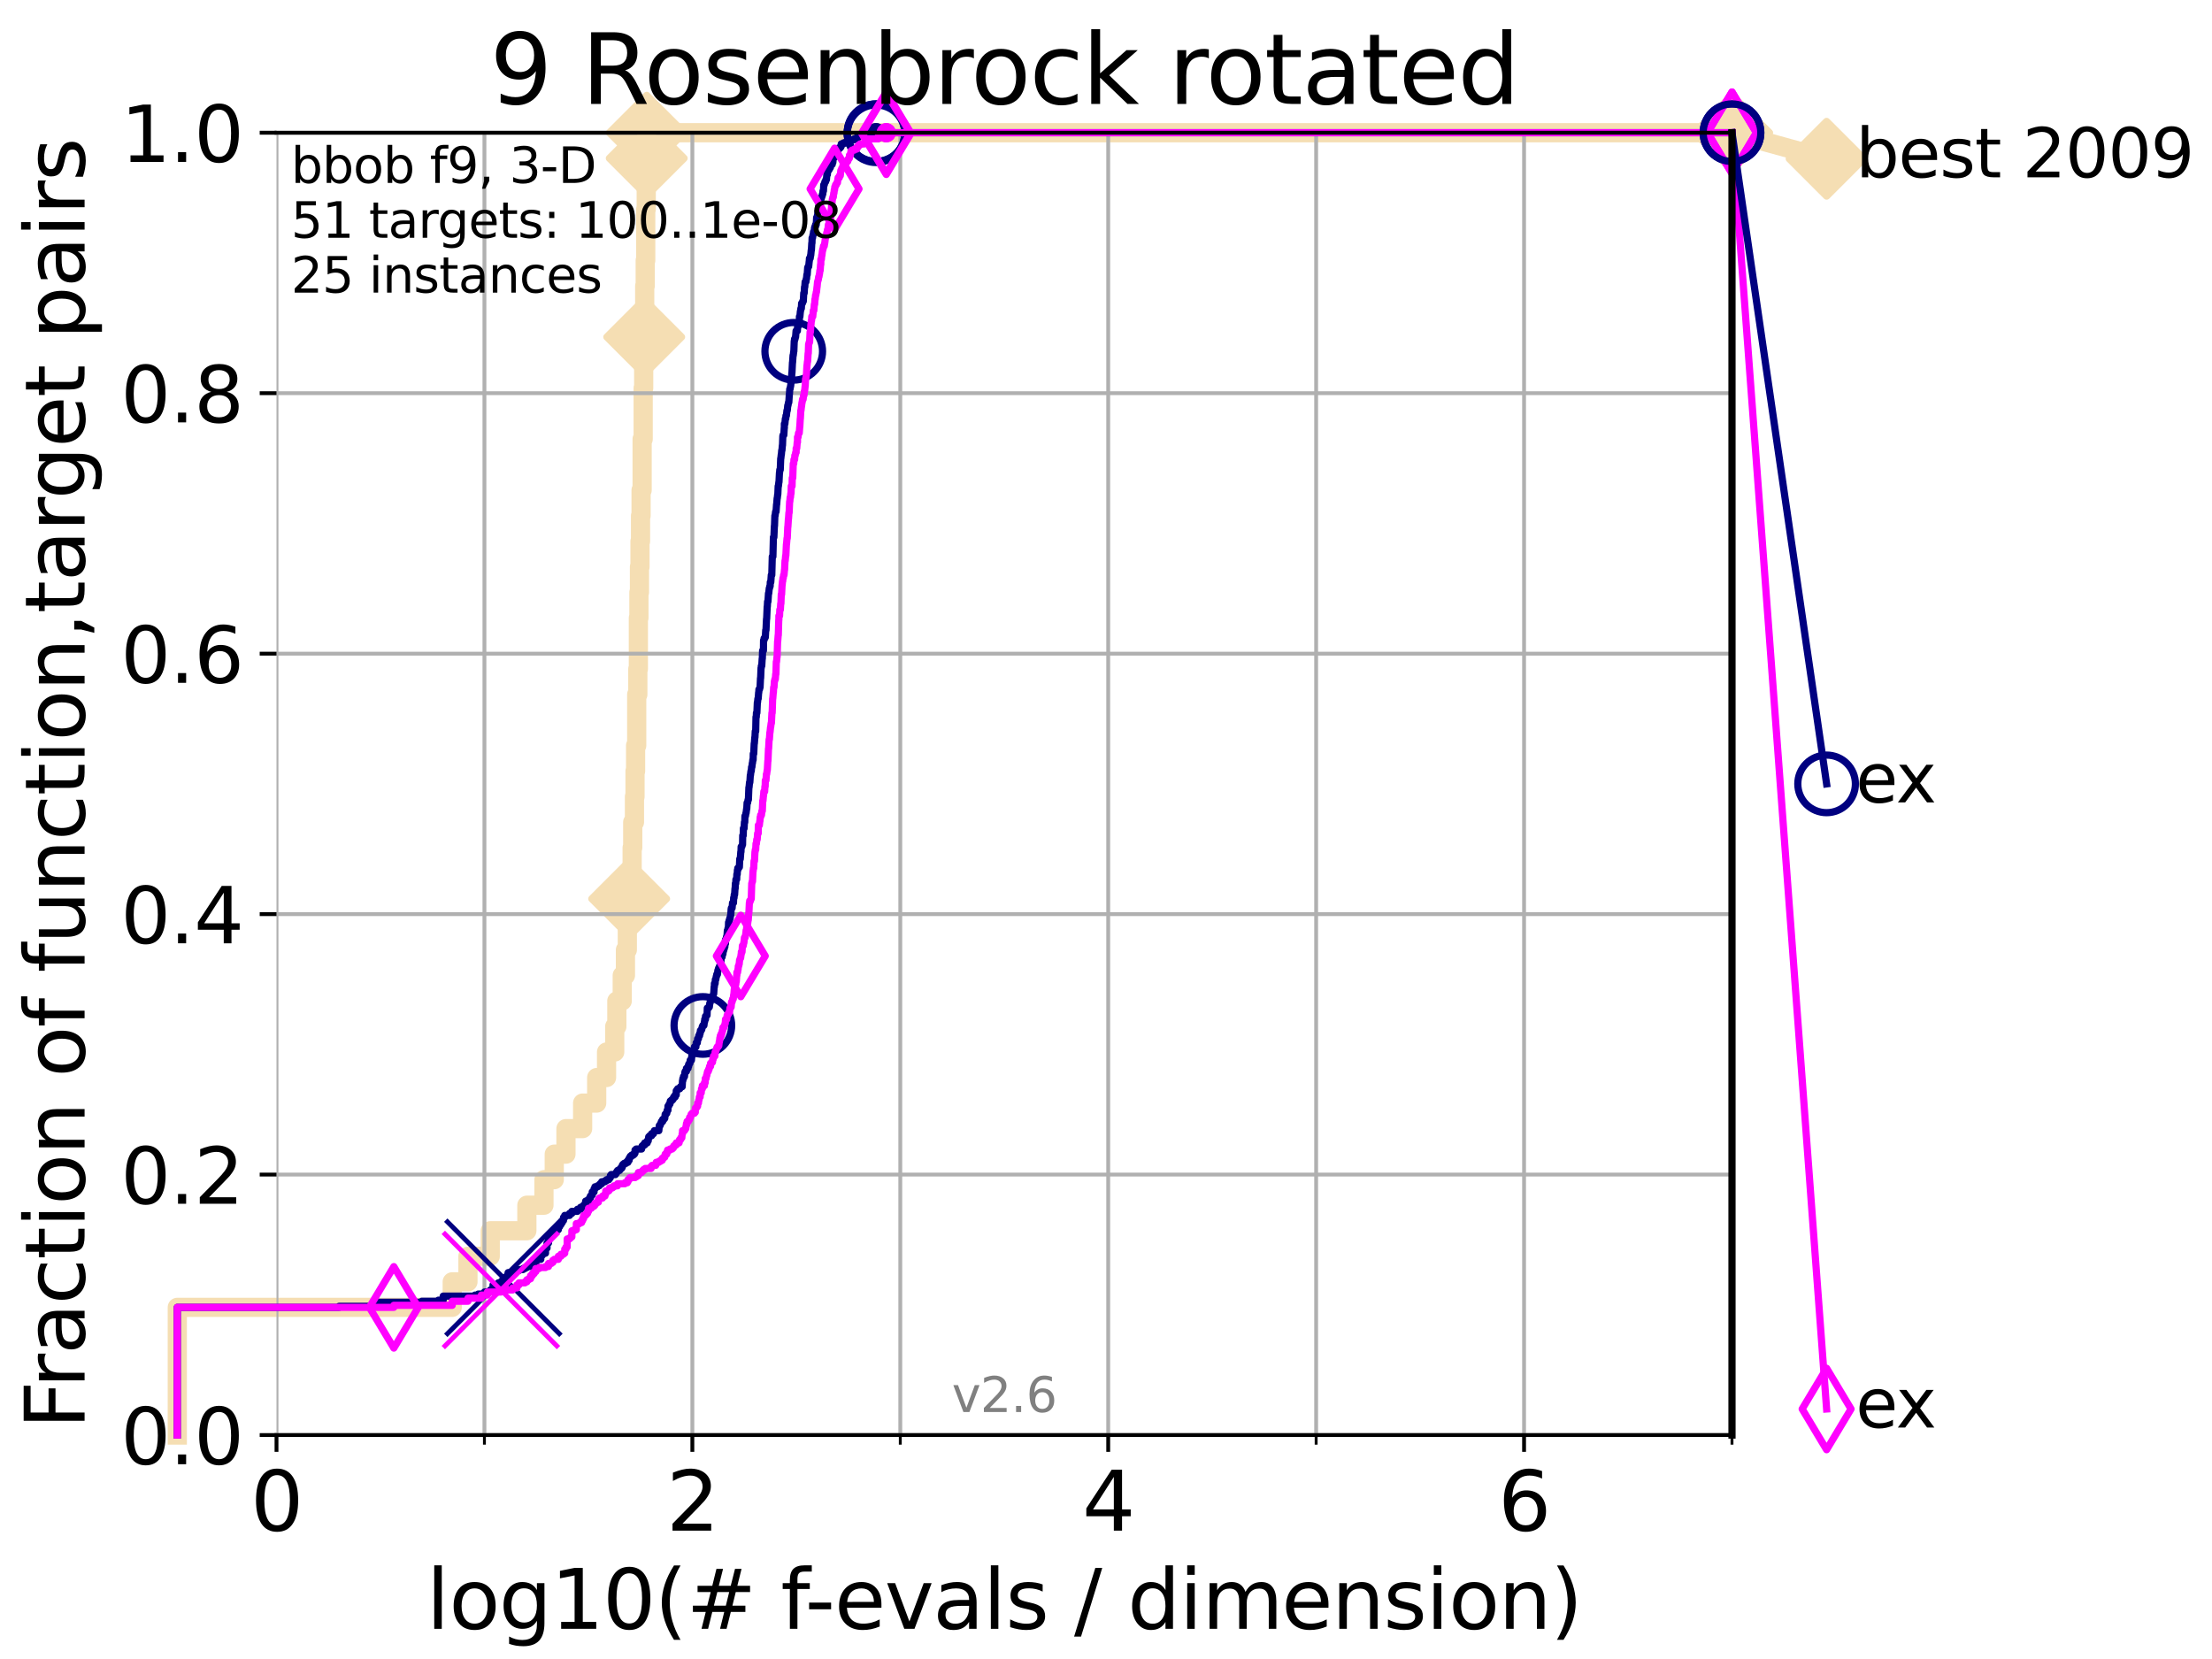<?xml version="1.0" encoding="utf-8" standalone="no"?>
<!DOCTYPE svg PUBLIC "-//W3C//DTD SVG 1.1//EN"
  "http://www.w3.org/Graphics/SVG/1.1/DTD/svg11.dtd">
<svg xmlns:xlink="http://www.w3.org/1999/xlink" width="460.8pt" height="345.6pt" viewBox="0 0 460.8 345.6" xmlns="http://www.w3.org/2000/svg" version="1.1">
 <defs>
  <style type="text/css">*{stroke-linejoin: round; stroke-linecap: butt}</style>
 </defs>
 <g id="figure_1">
  <g id="patch_1">
   <path d="M 0 345.6 
L 460.8 345.6 
L 460.8 0 
L 0 0 
z
" style="fill: #ffffff"/>
  </g>
  <g id="axes_1">
   <g id="patch_2">
    <path d="M 57.6 298.944 
L 360.806 298.944 
L 360.806 27.648 
L 57.6 27.648 
z
" style="fill: #ffffff"/>
   </g>
   <g id="line2d_1">
    <path d="M 36.933 298.944 
L 36.933 272.346 
L 94.206 272.346 
L 94.206 267.027 
L 97.485 267.027 
L 97.485 261.707 
L 102.129 261.707 
L 102.129 256.388 
L 109.757 256.388 
L 109.757 251.068 
L 113.317 251.068 
L 113.317 245.749 
L 115.46 245.749 
L 115.46 240.429 
L 117.9 240.429 
L 117.9 235.11 
L 121.372 235.11 
L 121.372 229.79 
L 124.302 229.79 
L 124.302 224.471 
L 126.356 224.471 
L 126.356 219.151 
L 128.06 219.151 
L 128.06 213.832 
L 128.499 213.832 
L 128.499 208.512 
L 129.623 208.512 
L 129.623 203.192 
L 130.292 203.192 
L 130.292 197.873 
L 130.683 197.873 
L 130.683 192.553 
L 131.065 192.553 
L 131.065 187.234 
L 131.44 187.234 
L 131.44 181.914 
L 131.686 181.914 
L 131.686 176.595 
L 131.808 176.595 
L 131.808 171.275 
L 132.169 171.275 
L 132.169 165.956 
L 132.287 165.956 
L 132.287 160.636 
L 132.405 160.636 
L 132.405 155.317 
L 132.639 155.317 
L 132.639 144.678 
L 132.87 144.678 
L 132.87 139.358 
L 132.984 139.358 
L 132.984 128.719 
L 133.098 128.719 
L 133.098 123.4 
L 133.211 123.4 
L 133.211 118.08 
L 133.323 118.08 
L 133.323 112.76 
L 133.435 112.76 
L 133.435 107.441 
L 133.546 107.441 
L 133.546 102.121 
L 133.766 102.121 
L 133.766 91.482 
L 133.983 91.482 
L 133.983 80.843 
L 134.091 80.843 
L 134.091 75.524 
L 134.198 75.524 
L 134.198 70.204 
L 134.305 70.204 
L 134.305 59.565 
L 134.411 59.565 
L 134.411 54.246 
L 134.516 54.246 
L 134.516 43.607 
L 134.621 43.607 
L 134.621 32.968 
L 134.725 32.968 
L 134.725 27.648 
L 360.806 27.648 
" style="fill: none; stroke: #f5deb3; stroke-width: 4; stroke-linecap: square"/>
   </g>
   <g id="line2d_2">
    <defs>
     <path id="m2ed3a6aef3" d="M -0 7.778 
L 7.778 0 
L 0 -7.778 
L -7.778 -0 
z
" style="stroke: #f5deb3; stroke-width: 1.5; stroke-linejoin: miter"/>
    </defs>
    <g>
     <use xlink:href="#m2ed3a6aef3" x="131.065" y="187.234" style="fill: #f5deb3; stroke: #f5deb3; stroke-width: 1.5; stroke-linejoin: miter"/>
     <use xlink:href="#m2ed3a6aef3" x="134.198" y="70.204" style="fill: #f5deb3; stroke: #f5deb3; stroke-width: 1.5; stroke-linejoin: miter"/>
     <use xlink:href="#m2ed3a6aef3" x="134.725" y="32.968" style="fill: #f5deb3; stroke: #f5deb3; stroke-width: 1.5; stroke-linejoin: miter"/>
     <use xlink:href="#m2ed3a6aef3" x="134.725" y="27.648" style="fill: #f5deb3; stroke: #f5deb3; stroke-width: 1.5; stroke-linejoin: miter"/>
     <use xlink:href="#m2ed3a6aef3" x="360.806" y="27.648" style="fill: #f5deb3; stroke: #f5deb3; stroke-width: 1.5; stroke-linejoin: miter"/>
    </g>
   </g>
   <g id="line2d_3">
    <path style="fill: none; stroke: #f5deb3; stroke-width: 4; stroke-linecap: square"/>
    <g/>
   </g>
   <g id="line2d_4">
    <path d="M 360.806 27.648 
L 380.515 33.074 
" style="fill: none; stroke: #f5deb3; stroke-width: 4; stroke-linecap: square"/>
    <g>
     <use xlink:href="#m2ed3a6aef3" x="360.806" y="27.648" style="fill: #f5deb3; stroke: #f5deb3; stroke-width: 1.5; stroke-linejoin: miter"/>
     <use xlink:href="#m2ed3a6aef3" x="380.515" y="33.074" style="fill: #f5deb3; stroke: #f5deb3; stroke-width: 1.5; stroke-linejoin: miter"/>
    </g>
   </g>
   <g id="matplotlib.axis_1">
    <g id="xtick_1">
     <g id="line2d_5">
      <path d="M 57.6 298.944 
L 57.6 27.648 
" clip-path="url(#pea3b704e40)" style="fill: none; stroke: #b0b0b0; stroke-width: 0.8; stroke-linecap: square"/>
     </g>
     <g id="line2d_6">
      <defs>
       <path id="m1de48d95bd" d="M 0 0 
L 0 3.5 
" style="stroke: #000000; stroke-width: 0.8"/>
      </defs>
      <g>
       <use xlink:href="#m1de48d95bd" x="57.6" y="298.944" style="stroke: #000000; stroke-width: 0.8"/>
      </g>
     </g>
     <g id="text_1">
      <!-- 0 -->
      <g transform="translate(52.192 318.861)scale(0.17 -0.17)">
       <defs>
        <path id="DejaVuSans-30" d="M 2034 4250 
Q 1547 4250 1301 3770 
Q 1056 3291 1056 2328 
Q 1056 1369 1301 889 
Q 1547 409 2034 409 
Q 2525 409 2770 889 
Q 3016 1369 3016 2328 
Q 3016 3291 2770 3770 
Q 2525 4250 2034 4250 
z
M 2034 4750 
Q 2819 4750 3233 4129 
Q 3647 3509 3647 2328 
Q 3647 1150 3233 529 
Q 2819 -91 2034 -91 
Q 1250 -91 836 529 
Q 422 1150 422 2328 
Q 422 3509 836 4129 
Q 1250 4750 2034 4750 
z
" transform="scale(0.016)"/>
       </defs>
       <use xlink:href="#DejaVuSans-30"/>
      </g>
     </g>
    </g>
    <g id="xtick_2">
     <g id="line2d_7">
      <path d="M 144.23 298.944 
L 144.23 27.648 
" clip-path="url(#pea3b704e40)" style="fill: none; stroke: #b0b0b0; stroke-width: 0.8; stroke-linecap: square"/>
     </g>
     <g id="line2d_8">
      <g>
       <use xlink:href="#m1de48d95bd" x="144.23" y="298.944" style="stroke: #000000; stroke-width: 0.8"/>
      </g>
     </g>
     <g id="text_2">
      <!-- 2 -->
      <g transform="translate(138.822 318.861)scale(0.17 -0.17)">
       <defs>
        <path id="DejaVuSans-32" d="M 1228 531 
L 3431 531 
L 3431 0 
L 469 0 
L 469 531 
Q 828 903 1448 1529 
Q 2069 2156 2228 2338 
Q 2531 2678 2651 2914 
Q 2772 3150 2772 3378 
Q 2772 3750 2511 3984 
Q 2250 4219 1831 4219 
Q 1534 4219 1204 4116 
Q 875 4013 500 3803 
L 500 4441 
Q 881 4594 1212 4672 
Q 1544 4750 1819 4750 
Q 2544 4750 2975 4387 
Q 3406 4025 3406 3419 
Q 3406 3131 3298 2873 
Q 3191 2616 2906 2266 
Q 2828 2175 2409 1742 
Q 1991 1309 1228 531 
z
" transform="scale(0.016)"/>
       </defs>
       <use xlink:href="#DejaVuSans-32"/>
      </g>
     </g>
    </g>
    <g id="xtick_3">
     <g id="line2d_9">
      <path d="M 230.861 298.944 
L 230.861 27.648 
" clip-path="url(#pea3b704e40)" style="fill: none; stroke: #b0b0b0; stroke-width: 0.8; stroke-linecap: square"/>
     </g>
     <g id="line2d_10">
      <g>
       <use xlink:href="#m1de48d95bd" x="230.861" y="298.944" style="stroke: #000000; stroke-width: 0.8"/>
      </g>
     </g>
     <g id="text_3">
      <!-- 4 -->
      <g transform="translate(225.453 318.861)scale(0.17 -0.17)">
       <defs>
        <path id="DejaVuSans-34" d="M 2419 4116 
L 825 1625 
L 2419 1625 
L 2419 4116 
z
M 2253 4666 
L 3047 4666 
L 3047 1625 
L 3713 1625 
L 3713 1100 
L 3047 1100 
L 3047 0 
L 2419 0 
L 2419 1100 
L 313 1100 
L 313 1709 
L 2253 4666 
z
" transform="scale(0.016)"/>
       </defs>
       <use xlink:href="#DejaVuSans-34"/>
      </g>
     </g>
    </g>
    <g id="xtick_4">
     <g id="line2d_11">
      <path d="M 317.491 298.944 
L 317.491 27.648 
" clip-path="url(#pea3b704e40)" style="fill: none; stroke: #b0b0b0; stroke-width: 0.8; stroke-linecap: square"/>
     </g>
     <g id="line2d_12">
      <g>
       <use xlink:href="#m1de48d95bd" x="317.491" y="298.944" style="stroke: #000000; stroke-width: 0.8"/>
      </g>
     </g>
     <g id="text_4">
      <!-- 6 -->
      <g transform="translate(312.083 318.861)scale(0.17 -0.17)">
       <defs>
        <path id="DejaVuSans-36" d="M 2113 2584 
Q 1688 2584 1439 2293 
Q 1191 2003 1191 1497 
Q 1191 994 1439 701 
Q 1688 409 2113 409 
Q 2538 409 2786 701 
Q 3034 994 3034 1497 
Q 3034 2003 2786 2293 
Q 2538 2584 2113 2584 
z
M 3366 4563 
L 3366 3988 
Q 3128 4100 2886 4159 
Q 2644 4219 2406 4219 
Q 1781 4219 1451 3797 
Q 1122 3375 1075 2522 
Q 1259 2794 1537 2939 
Q 1816 3084 2150 3084 
Q 2853 3084 3261 2657 
Q 3669 2231 3669 1497 
Q 3669 778 3244 343 
Q 2819 -91 2113 -91 
Q 1303 -91 875 529 
Q 447 1150 447 2328 
Q 447 3434 972 4092 
Q 1497 4750 2381 4750 
Q 2619 4750 2861 4703 
Q 3103 4656 3366 4563 
z
" transform="scale(0.016)"/>
       </defs>
       <use xlink:href="#DejaVuSans-36"/>
      </g>
     </g>
    </g>
    <g id="xtick_5">
     <g id="line2d_13">
      <path d="M 100.915 298.944 
L 100.915 27.648 
" clip-path="url(#pea3b704e40)" style="fill: none; stroke: #b0b0b0; stroke-width: 0.8; stroke-linecap: square"/>
     </g>
     <g id="line2d_14">
      <defs>
       <path id="mdf4d9ad132" d="M 0 0 
L 0 2 
" style="stroke: #000000; stroke-width: 0.6"/>
      </defs>
      <g>
       <use xlink:href="#mdf4d9ad132" x="100.915" y="298.944" style="stroke: #000000; stroke-width: 0.6"/>
      </g>
     </g>
    </g>
    <g id="xtick_6">
     <g id="line2d_15">
      <path d="M 187.546 298.944 
L 187.546 27.648 
" clip-path="url(#pea3b704e40)" style="fill: none; stroke: #b0b0b0; stroke-width: 0.8; stroke-linecap: square"/>
     </g>
     <g id="line2d_16">
      <g>
       <use xlink:href="#mdf4d9ad132" x="187.546" y="298.944" style="stroke: #000000; stroke-width: 0.6"/>
      </g>
     </g>
    </g>
    <g id="xtick_7">
     <g id="line2d_17">
      <path d="M 274.176 298.944 
L 274.176 27.648 
" clip-path="url(#pea3b704e40)" style="fill: none; stroke: #b0b0b0; stroke-width: 0.8; stroke-linecap: square"/>
     </g>
     <g id="line2d_18">
      <g>
       <use xlink:href="#mdf4d9ad132" x="274.176" y="298.944" style="stroke: #000000; stroke-width: 0.6"/>
      </g>
     </g>
    </g>
    <g id="xtick_8">
     <g id="line2d_19">
      <path d="M 360.806 298.944 
L 360.806 27.648 
" clip-path="url(#pea3b704e40)" style="fill: none; stroke: #b0b0b0; stroke-width: 0.8; stroke-linecap: square"/>
     </g>
     <g id="line2d_20">
      <g>
       <use xlink:href="#mdf4d9ad132" x="360.806" y="298.944" style="stroke: #000000; stroke-width: 0.6"/>
      </g>
     </g>
    </g>
    <g id="text_5">
     <!-- log10(# f-evals / dimension) -->
     <g transform="translate(88.823 339.314)scale(0.17 -0.17)">
      <defs>
       <path id="DejaVuSans-6c" d="M 603 4863 
L 1178 4863 
L 1178 0 
L 603 0 
L 603 4863 
z
" transform="scale(0.016)"/>
       <path id="DejaVuSans-6f" d="M 1959 3097 
Q 1497 3097 1228 2736 
Q 959 2375 959 1747 
Q 959 1119 1226 758 
Q 1494 397 1959 397 
Q 2419 397 2687 759 
Q 2956 1122 2956 1747 
Q 2956 2369 2687 2733 
Q 2419 3097 1959 3097 
z
M 1959 3584 
Q 2709 3584 3137 3096 
Q 3566 2609 3566 1747 
Q 3566 888 3137 398 
Q 2709 -91 1959 -91 
Q 1206 -91 779 398 
Q 353 888 353 1747 
Q 353 2609 779 3096 
Q 1206 3584 1959 3584 
z
" transform="scale(0.016)"/>
       <path id="DejaVuSans-67" d="M 2906 1791 
Q 2906 2416 2648 2759 
Q 2391 3103 1925 3103 
Q 1463 3103 1205 2759 
Q 947 2416 947 1791 
Q 947 1169 1205 825 
Q 1463 481 1925 481 
Q 2391 481 2648 825 
Q 2906 1169 2906 1791 
z
M 3481 434 
Q 3481 -459 3084 -895 
Q 2688 -1331 1869 -1331 
Q 1566 -1331 1297 -1286 
Q 1028 -1241 775 -1147 
L 775 -588 
Q 1028 -725 1275 -790 
Q 1522 -856 1778 -856 
Q 2344 -856 2625 -561 
Q 2906 -266 2906 331 
L 2906 616 
Q 2728 306 2450 153 
Q 2172 0 1784 0 
Q 1141 0 747 490 
Q 353 981 353 1791 
Q 353 2603 747 3093 
Q 1141 3584 1784 3584 
Q 2172 3584 2450 3431 
Q 2728 3278 2906 2969 
L 2906 3500 
L 3481 3500 
L 3481 434 
z
" transform="scale(0.016)"/>
       <path id="DejaVuSans-31" d="M 794 531 
L 1825 531 
L 1825 4091 
L 703 3866 
L 703 4441 
L 1819 4666 
L 2450 4666 
L 2450 531 
L 3481 531 
L 3481 0 
L 794 0 
L 794 531 
z
" transform="scale(0.016)"/>
       <path id="DejaVuSans-28" d="M 1984 4856 
Q 1566 4138 1362 3434 
Q 1159 2731 1159 2009 
Q 1159 1288 1364 580 
Q 1569 -128 1984 -844 
L 1484 -844 
Q 1016 -109 783 600 
Q 550 1309 550 2009 
Q 550 2706 781 3412 
Q 1013 4119 1484 4856 
L 1984 4856 
z
" transform="scale(0.016)"/>
       <path id="DejaVuSans-23" d="M 3272 2816 
L 2363 2816 
L 2100 1772 
L 3016 1772 
L 3272 2816 
z
M 2803 4594 
L 2478 3297 
L 3391 3297 
L 3719 4594 
L 4219 4594 
L 3897 3297 
L 4872 3297 
L 4872 2816 
L 3775 2816 
L 3519 1772 
L 4513 1772 
L 4513 1294 
L 3397 1294 
L 3072 0 
L 2572 0 
L 2894 1294 
L 1978 1294 
L 1656 0 
L 1153 0 
L 1478 1294 
L 494 1294 
L 494 1772 
L 1594 1772 
L 1856 2816 
L 850 2816 
L 850 3297 
L 1978 3297 
L 2297 4594 
L 2803 4594 
z
" transform="scale(0.016)"/>
       <path id="DejaVuSans-20" transform="scale(0.016)"/>
       <path id="DejaVuSans-66" d="M 2375 4863 
L 2375 4384 
L 1825 4384 
Q 1516 4384 1395 4259 
Q 1275 4134 1275 3809 
L 1275 3500 
L 2222 3500 
L 2222 3053 
L 1275 3053 
L 1275 0 
L 697 0 
L 697 3053 
L 147 3053 
L 147 3500 
L 697 3500 
L 697 3744 
Q 697 4328 969 4595 
Q 1241 4863 1831 4863 
L 2375 4863 
z
" transform="scale(0.016)"/>
       <path id="DejaVuSans-2d" d="M 313 2009 
L 1997 2009 
L 1997 1497 
L 313 1497 
L 313 2009 
z
" transform="scale(0.016)"/>
       <path id="DejaVuSans-65" d="M 3597 1894 
L 3597 1613 
L 953 1613 
Q 991 1019 1311 708 
Q 1631 397 2203 397 
Q 2534 397 2845 478 
Q 3156 559 3463 722 
L 3463 178 
Q 3153 47 2828 -22 
Q 2503 -91 2169 -91 
Q 1331 -91 842 396 
Q 353 884 353 1716 
Q 353 2575 817 3079 
Q 1281 3584 2069 3584 
Q 2775 3584 3186 3129 
Q 3597 2675 3597 1894 
z
M 3022 2063 
Q 3016 2534 2758 2815 
Q 2500 3097 2075 3097 
Q 1594 3097 1305 2825 
Q 1016 2553 972 2059 
L 3022 2063 
z
" transform="scale(0.016)"/>
       <path id="DejaVuSans-76" d="M 191 3500 
L 800 3500 
L 1894 563 
L 2988 3500 
L 3597 3500 
L 2284 0 
L 1503 0 
L 191 3500 
z
" transform="scale(0.016)"/>
       <path id="DejaVuSans-61" d="M 2194 1759 
Q 1497 1759 1228 1600 
Q 959 1441 959 1056 
Q 959 750 1161 570 
Q 1363 391 1709 391 
Q 2188 391 2477 730 
Q 2766 1069 2766 1631 
L 2766 1759 
L 2194 1759 
z
M 3341 1997 
L 3341 0 
L 2766 0 
L 2766 531 
Q 2569 213 2275 61 
Q 1981 -91 1556 -91 
Q 1019 -91 701 211 
Q 384 513 384 1019 
Q 384 1609 779 1909 
Q 1175 2209 1959 2209 
L 2766 2209 
L 2766 2266 
Q 2766 2663 2505 2880 
Q 2244 3097 1772 3097 
Q 1472 3097 1187 3025 
Q 903 2953 641 2809 
L 641 3341 
Q 956 3463 1253 3523 
Q 1550 3584 1831 3584 
Q 2591 3584 2966 3190 
Q 3341 2797 3341 1997 
z
" transform="scale(0.016)"/>
       <path id="DejaVuSans-73" d="M 2834 3397 
L 2834 2853 
Q 2591 2978 2328 3040 
Q 2066 3103 1784 3103 
Q 1356 3103 1142 2972 
Q 928 2841 928 2578 
Q 928 2378 1081 2264 
Q 1234 2150 1697 2047 
L 1894 2003 
Q 2506 1872 2764 1633 
Q 3022 1394 3022 966 
Q 3022 478 2636 193 
Q 2250 -91 1575 -91 
Q 1294 -91 989 -36 
Q 684 19 347 128 
L 347 722 
Q 666 556 975 473 
Q 1284 391 1588 391 
Q 1994 391 2212 530 
Q 2431 669 2431 922 
Q 2431 1156 2273 1281 
Q 2116 1406 1581 1522 
L 1381 1569 
Q 847 1681 609 1914 
Q 372 2147 372 2553 
Q 372 3047 722 3315 
Q 1072 3584 1716 3584 
Q 2034 3584 2315 3537 
Q 2597 3491 2834 3397 
z
" transform="scale(0.016)"/>
       <path id="DejaVuSans-2f" d="M 1625 4666 
L 2156 4666 
L 531 -594 
L 0 -594 
L 1625 4666 
z
" transform="scale(0.016)"/>
       <path id="DejaVuSans-64" d="M 2906 2969 
L 2906 4863 
L 3481 4863 
L 3481 0 
L 2906 0 
L 2906 525 
Q 2725 213 2448 61 
Q 2172 -91 1784 -91 
Q 1150 -91 751 415 
Q 353 922 353 1747 
Q 353 2572 751 3078 
Q 1150 3584 1784 3584 
Q 2172 3584 2448 3432 
Q 2725 3281 2906 2969 
z
M 947 1747 
Q 947 1113 1208 752 
Q 1469 391 1925 391 
Q 2381 391 2643 752 
Q 2906 1113 2906 1747 
Q 2906 2381 2643 2742 
Q 2381 3103 1925 3103 
Q 1469 3103 1208 2742 
Q 947 2381 947 1747 
z
" transform="scale(0.016)"/>
       <path id="DejaVuSans-69" d="M 603 3500 
L 1178 3500 
L 1178 0 
L 603 0 
L 603 3500 
z
M 603 4863 
L 1178 4863 
L 1178 4134 
L 603 4134 
L 603 4863 
z
" transform="scale(0.016)"/>
       <path id="DejaVuSans-6d" d="M 3328 2828 
Q 3544 3216 3844 3400 
Q 4144 3584 4550 3584 
Q 5097 3584 5394 3201 
Q 5691 2819 5691 2113 
L 5691 0 
L 5113 0 
L 5113 2094 
Q 5113 2597 4934 2840 
Q 4756 3084 4391 3084 
Q 3944 3084 3684 2787 
Q 3425 2491 3425 1978 
L 3425 0 
L 2847 0 
L 2847 2094 
Q 2847 2600 2669 2842 
Q 2491 3084 2119 3084 
Q 1678 3084 1418 2786 
Q 1159 2488 1159 1978 
L 1159 0 
L 581 0 
L 581 3500 
L 1159 3500 
L 1159 2956 
Q 1356 3278 1631 3431 
Q 1906 3584 2284 3584 
Q 2666 3584 2933 3390 
Q 3200 3197 3328 2828 
z
" transform="scale(0.016)"/>
       <path id="DejaVuSans-6e" d="M 3513 2113 
L 3513 0 
L 2938 0 
L 2938 2094 
Q 2938 2591 2744 2837 
Q 2550 3084 2163 3084 
Q 1697 3084 1428 2787 
Q 1159 2491 1159 1978 
L 1159 0 
L 581 0 
L 581 3500 
L 1159 3500 
L 1159 2956 
Q 1366 3272 1645 3428 
Q 1925 3584 2291 3584 
Q 2894 3584 3203 3211 
Q 3513 2838 3513 2113 
z
" transform="scale(0.016)"/>
       <path id="DejaVuSans-29" d="M 513 4856 
L 1013 4856 
Q 1481 4119 1714 3412 
Q 1947 2706 1947 2009 
Q 1947 1309 1714 600 
Q 1481 -109 1013 -844 
L 513 -844 
Q 928 -128 1133 580 
Q 1338 1288 1338 2009 
Q 1338 2731 1133 3434 
Q 928 4138 513 4856 
z
" transform="scale(0.016)"/>
      </defs>
      <use xlink:href="#DejaVuSans-6c"/>
      <use xlink:href="#DejaVuSans-6f" x="27.783"/>
      <use xlink:href="#DejaVuSans-67" x="88.965"/>
      <use xlink:href="#DejaVuSans-31" x="152.441"/>
      <use xlink:href="#DejaVuSans-30" x="216.064"/>
      <use xlink:href="#DejaVuSans-28" x="279.688"/>
      <use xlink:href="#DejaVuSans-23" x="318.701"/>
      <use xlink:href="#DejaVuSans-20" x="402.49"/>
      <use xlink:href="#DejaVuSans-66" x="434.277"/>
      <use xlink:href="#DejaVuSans-2d" x="463.982"/>
      <use xlink:href="#DejaVuSans-65" x="500.066"/>
      <use xlink:href="#DejaVuSans-76" x="561.59"/>
      <use xlink:href="#DejaVuSans-61" x="620.77"/>
      <use xlink:href="#DejaVuSans-6c" x="682.049"/>
      <use xlink:href="#DejaVuSans-73" x="709.832"/>
      <use xlink:href="#DejaVuSans-20" x="761.932"/>
      <use xlink:href="#DejaVuSans-2f" x="793.719"/>
      <use xlink:href="#DejaVuSans-20" x="827.41"/>
      <use xlink:href="#DejaVuSans-64" x="859.197"/>
      <use xlink:href="#DejaVuSans-69" x="922.674"/>
      <use xlink:href="#DejaVuSans-6d" x="950.457"/>
      <use xlink:href="#DejaVuSans-65" x="1047.869"/>
      <use xlink:href="#DejaVuSans-6e" x="1109.393"/>
      <use xlink:href="#DejaVuSans-73" x="1172.771"/>
      <use xlink:href="#DejaVuSans-69" x="1224.871"/>
      <use xlink:href="#DejaVuSans-6f" x="1252.654"/>
      <use xlink:href="#DejaVuSans-6e" x="1313.836"/>
      <use xlink:href="#DejaVuSans-29" x="1377.215"/>
     </g>
    </g>
   </g>
   <g id="matplotlib.axis_2">
    <g id="ytick_1">
     <g id="line2d_21">
      <path d="M 57.6 298.944 
L 360.806 298.944 
" clip-path="url(#pea3b704e40)" style="fill: none; stroke: #b0b0b0; stroke-width: 0.8; stroke-linecap: square"/>
     </g>
     <g id="line2d_22">
      <defs>
       <path id="m710c73b049" d="M 0 0 
L -3.5 0 
" style="stroke: #000000; stroke-width: 0.8"/>
      </defs>
      <g>
       <use xlink:href="#m710c73b049" x="57.6" y="298.944" style="stroke: #000000; stroke-width: 0.8"/>
      </g>
     </g>
     <g id="text_6">
      <!-- 0.0 -->
      <g transform="translate(25.155 305.023)scale(0.16 -0.16)">
       <defs>
        <path id="DejaVuSans-2e" d="M 684 794 
L 1344 794 
L 1344 0 
L 684 0 
L 684 794 
z
" transform="scale(0.016)"/>
       </defs>
       <use xlink:href="#DejaVuSans-30"/>
       <use xlink:href="#DejaVuSans-2e" x="63.623"/>
       <use xlink:href="#DejaVuSans-30" x="95.41"/>
      </g>
     </g>
    </g>
    <g id="ytick_2">
     <g id="line2d_23">
      <path d="M 57.6 244.685 
L 360.806 244.685 
" clip-path="url(#pea3b704e40)" style="fill: none; stroke: #b0b0b0; stroke-width: 0.8; stroke-linecap: square"/>
     </g>
     <g id="line2d_24">
      <g>
       <use xlink:href="#m710c73b049" x="57.6" y="244.685" style="stroke: #000000; stroke-width: 0.8"/>
      </g>
     </g>
     <g id="text_7">
      <!-- 0.2 -->
      <g transform="translate(25.155 250.764)scale(0.16 -0.16)">
       <use xlink:href="#DejaVuSans-30"/>
       <use xlink:href="#DejaVuSans-2e" x="63.623"/>
       <use xlink:href="#DejaVuSans-32" x="95.41"/>
      </g>
     </g>
    </g>
    <g id="ytick_3">
     <g id="line2d_25">
      <path d="M 57.6 190.426 
L 360.806 190.426 
" clip-path="url(#pea3b704e40)" style="fill: none; stroke: #b0b0b0; stroke-width: 0.8; stroke-linecap: square"/>
     </g>
     <g id="line2d_26">
      <g>
       <use xlink:href="#m710c73b049" x="57.6" y="190.426" style="stroke: #000000; stroke-width: 0.8"/>
      </g>
     </g>
     <g id="text_8">
      <!-- 0.4 -->
      <g transform="translate(25.155 196.504)scale(0.16 -0.16)">
       <use xlink:href="#DejaVuSans-30"/>
       <use xlink:href="#DejaVuSans-2e" x="63.623"/>
       <use xlink:href="#DejaVuSans-34" x="95.41"/>
      </g>
     </g>
    </g>
    <g id="ytick_4">
     <g id="line2d_27">
      <path d="M 57.6 136.166 
L 360.806 136.166 
" clip-path="url(#pea3b704e40)" style="fill: none; stroke: #b0b0b0; stroke-width: 0.8; stroke-linecap: square"/>
     </g>
     <g id="line2d_28">
      <g>
       <use xlink:href="#m710c73b049" x="57.6" y="136.166" style="stroke: #000000; stroke-width: 0.8"/>
      </g>
     </g>
     <g id="text_9">
      <!-- 0.6 -->
      <g transform="translate(25.155 142.245)scale(0.16 -0.16)">
       <use xlink:href="#DejaVuSans-30"/>
       <use xlink:href="#DejaVuSans-2e" x="63.623"/>
       <use xlink:href="#DejaVuSans-36" x="95.41"/>
      </g>
     </g>
    </g>
    <g id="ytick_5">
     <g id="line2d_29">
      <path d="M 57.6 81.907 
L 360.806 81.907 
" clip-path="url(#pea3b704e40)" style="fill: none; stroke: #b0b0b0; stroke-width: 0.8; stroke-linecap: square"/>
     </g>
     <g id="line2d_30">
      <g>
       <use xlink:href="#m710c73b049" x="57.6" y="81.907" style="stroke: #000000; stroke-width: 0.8"/>
      </g>
     </g>
     <g id="text_10">
      <!-- 0.8 -->
      <g transform="translate(25.155 87.986)scale(0.16 -0.16)">
       <defs>
        <path id="DejaVuSans-38" d="M 2034 2216 
Q 1584 2216 1326 1975 
Q 1069 1734 1069 1313 
Q 1069 891 1326 650 
Q 1584 409 2034 409 
Q 2484 409 2743 651 
Q 3003 894 3003 1313 
Q 3003 1734 2745 1975 
Q 2488 2216 2034 2216 
z
M 1403 2484 
Q 997 2584 770 2862 
Q 544 3141 544 3541 
Q 544 4100 942 4425 
Q 1341 4750 2034 4750 
Q 2731 4750 3128 4425 
Q 3525 4100 3525 3541 
Q 3525 3141 3298 2862 
Q 3072 2584 2669 2484 
Q 3125 2378 3379 2068 
Q 3634 1759 3634 1313 
Q 3634 634 3220 271 
Q 2806 -91 2034 -91 
Q 1263 -91 848 271 
Q 434 634 434 1313 
Q 434 1759 690 2068 
Q 947 2378 1403 2484 
z
M 1172 3481 
Q 1172 3119 1398 2916 
Q 1625 2713 2034 2713 
Q 2441 2713 2670 2916 
Q 2900 3119 2900 3481 
Q 2900 3844 2670 4047 
Q 2441 4250 2034 4250 
Q 1625 4250 1398 4047 
Q 1172 3844 1172 3481 
z
" transform="scale(0.016)"/>
       </defs>
       <use xlink:href="#DejaVuSans-30"/>
       <use xlink:href="#DejaVuSans-2e" x="63.623"/>
       <use xlink:href="#DejaVuSans-38" x="95.41"/>
      </g>
     </g>
    </g>
    <g id="ytick_6">
     <g id="line2d_31">
      <path d="M 57.6 27.648 
L 360.806 27.648 
" clip-path="url(#pea3b704e40)" style="fill: none; stroke: #b0b0b0; stroke-width: 0.8; stroke-linecap: square"/>
     </g>
     <g id="line2d_32">
      <g>
       <use xlink:href="#m710c73b049" x="57.6" y="27.648" style="stroke: #000000; stroke-width: 0.8"/>
      </g>
     </g>
     <g id="text_11">
      <!-- 1.0 -->
      <g transform="translate(25.155 33.727)scale(0.16 -0.16)">
       <use xlink:href="#DejaVuSans-31"/>
       <use xlink:href="#DejaVuSans-2e" x="63.623"/>
       <use xlink:href="#DejaVuSans-30" x="95.41"/>
      </g>
     </g>
    </g>
    <g id="text_12">
     <!-- Fraction of function,target pairs -->
     <g transform="translate(17.62 297.681)rotate(-90)scale(0.17 -0.17)">
      <defs>
       <path id="DejaVuSans-46" d="M 628 4666 
L 3309 4666 
L 3309 4134 
L 1259 4134 
L 1259 2759 
L 3109 2759 
L 3109 2228 
L 1259 2228 
L 1259 0 
L 628 0 
L 628 4666 
z
" transform="scale(0.016)"/>
       <path id="DejaVuSans-72" d="M 2631 2963 
Q 2534 3019 2420 3045 
Q 2306 3072 2169 3072 
Q 1681 3072 1420 2755 
Q 1159 2438 1159 1844 
L 1159 0 
L 581 0 
L 581 3500 
L 1159 3500 
L 1159 2956 
Q 1341 3275 1631 3429 
Q 1922 3584 2338 3584 
Q 2397 3584 2469 3576 
Q 2541 3569 2628 3553 
L 2631 2963 
z
" transform="scale(0.016)"/>
       <path id="DejaVuSans-63" d="M 3122 3366 
L 3122 2828 
Q 2878 2963 2633 3030 
Q 2388 3097 2138 3097 
Q 1578 3097 1268 2742 
Q 959 2388 959 1747 
Q 959 1106 1268 751 
Q 1578 397 2138 397 
Q 2388 397 2633 464 
Q 2878 531 3122 666 
L 3122 134 
Q 2881 22 2623 -34 
Q 2366 -91 2075 -91 
Q 1284 -91 818 406 
Q 353 903 353 1747 
Q 353 2603 823 3093 
Q 1294 3584 2113 3584 
Q 2378 3584 2631 3529 
Q 2884 3475 3122 3366 
z
" transform="scale(0.016)"/>
       <path id="DejaVuSans-74" d="M 1172 4494 
L 1172 3500 
L 2356 3500 
L 2356 3053 
L 1172 3053 
L 1172 1153 
Q 1172 725 1289 603 
Q 1406 481 1766 481 
L 2356 481 
L 2356 0 
L 1766 0 
Q 1100 0 847 248 
Q 594 497 594 1153 
L 594 3053 
L 172 3053 
L 172 3500 
L 594 3500 
L 594 4494 
L 1172 4494 
z
" transform="scale(0.016)"/>
       <path id="DejaVuSans-75" d="M 544 1381 
L 544 3500 
L 1119 3500 
L 1119 1403 
Q 1119 906 1312 657 
Q 1506 409 1894 409 
Q 2359 409 2629 706 
Q 2900 1003 2900 1516 
L 2900 3500 
L 3475 3500 
L 3475 0 
L 2900 0 
L 2900 538 
Q 2691 219 2414 64 
Q 2138 -91 1772 -91 
Q 1169 -91 856 284 
Q 544 659 544 1381 
z
M 1991 3584 
L 1991 3584 
z
" transform="scale(0.016)"/>
       <path id="DejaVuSans-2c" d="M 750 794 
L 1409 794 
L 1409 256 
L 897 -744 
L 494 -744 
L 750 256 
L 750 794 
z
" transform="scale(0.016)"/>
       <path id="DejaVuSans-70" d="M 1159 525 
L 1159 -1331 
L 581 -1331 
L 581 3500 
L 1159 3500 
L 1159 2969 
Q 1341 3281 1617 3432 
Q 1894 3584 2278 3584 
Q 2916 3584 3314 3078 
Q 3713 2572 3713 1747 
Q 3713 922 3314 415 
Q 2916 -91 2278 -91 
Q 1894 -91 1617 61 
Q 1341 213 1159 525 
z
M 3116 1747 
Q 3116 2381 2855 2742 
Q 2594 3103 2138 3103 
Q 1681 3103 1420 2742 
Q 1159 2381 1159 1747 
Q 1159 1113 1420 752 
Q 1681 391 2138 391 
Q 2594 391 2855 752 
Q 3116 1113 3116 1747 
z
" transform="scale(0.016)"/>
      </defs>
      <use xlink:href="#DejaVuSans-46"/>
      <use xlink:href="#DejaVuSans-72" x="50.27"/>
      <use xlink:href="#DejaVuSans-61" x="91.383"/>
      <use xlink:href="#DejaVuSans-63" x="152.662"/>
      <use xlink:href="#DejaVuSans-74" x="207.643"/>
      <use xlink:href="#DejaVuSans-69" x="246.852"/>
      <use xlink:href="#DejaVuSans-6f" x="274.635"/>
      <use xlink:href="#DejaVuSans-6e" x="335.816"/>
      <use xlink:href="#DejaVuSans-20" x="399.195"/>
      <use xlink:href="#DejaVuSans-6f" x="430.982"/>
      <use xlink:href="#DejaVuSans-66" x="492.164"/>
      <use xlink:href="#DejaVuSans-20" x="527.369"/>
      <use xlink:href="#DejaVuSans-66" x="559.156"/>
      <use xlink:href="#DejaVuSans-75" x="594.361"/>
      <use xlink:href="#DejaVuSans-6e" x="657.74"/>
      <use xlink:href="#DejaVuSans-63" x="721.119"/>
      <use xlink:href="#DejaVuSans-74" x="776.1"/>
      <use xlink:href="#DejaVuSans-69" x="815.309"/>
      <use xlink:href="#DejaVuSans-6f" x="843.092"/>
      <use xlink:href="#DejaVuSans-6e" x="904.273"/>
      <use xlink:href="#DejaVuSans-2c" x="967.652"/>
      <use xlink:href="#DejaVuSans-74" x="999.439"/>
      <use xlink:href="#DejaVuSans-61" x="1038.648"/>
      <use xlink:href="#DejaVuSans-72" x="1099.928"/>
      <use xlink:href="#DejaVuSans-67" x="1139.291"/>
      <use xlink:href="#DejaVuSans-65" x="1202.768"/>
      <use xlink:href="#DejaVuSans-74" x="1264.291"/>
      <use xlink:href="#DejaVuSans-20" x="1303.5"/>
      <use xlink:href="#DejaVuSans-70" x="1335.287"/>
      <use xlink:href="#DejaVuSans-61" x="1398.764"/>
      <use xlink:href="#DejaVuSans-69" x="1460.043"/>
      <use xlink:href="#DejaVuSans-72" x="1487.826"/>
      <use xlink:href="#DejaVuSans-73" x="1528.939"/>
     </g>
    </g>
   </g>
   <g id="line2d_33">
    <defs>
     <path id="mac7752eb6f" d="M 0 1.5 
C 0.398 1.5 0.779 1.342 1.061 1.061 
C 1.342 0.779 1.5 0.398 1.5 0 
C 1.5 -0.398 1.342 -0.779 1.061 -1.061 
C 0.779 -1.342 0.398 -1.5 0 -1.5 
C -0.398 -1.5 -0.779 -1.342 -1.061 -1.061 
C -1.342 -0.779 -1.5 -0.398 -1.5 0 
C -1.5 0.398 -1.342 0.779 -1.061 1.061 
C -0.779 1.342 -0.398 1.5 0 1.5 
z
" style="stroke: #f5deb3"/>
    </defs>
    <g>
     <use xlink:href="#mac7752eb6f" x="134.725" y="27.648" style="fill: #f5deb3; stroke: #f5deb3"/>
     <use xlink:href="#mac7752eb6f" x="134.725" y="27.648" style="fill: #f5deb3; stroke: #f5deb3"/>
    </g>
   </g>
   <g id="line2d_34">
    <defs>
     <path id="maf4d6003ab" d="M 0 1.5 
C 0.398 1.5 0.779 1.342 1.061 1.061 
C 1.342 0.779 1.5 0.398 1.5 0 
C 1.5 -0.398 1.342 -0.779 1.061 -1.061 
C 0.779 -1.342 0.398 -1.5 0 -1.5 
C -0.398 -1.5 -0.779 -1.342 -1.061 -1.061 
C -1.342 -0.779 -1.5 -0.398 -1.5 0 
C -1.5 0.398 -1.342 0.779 -1.061 1.061 
C -0.779 1.342 -0.398 1.5 0 1.5 
z
" style="stroke: #000080"/>
    </defs>
    <g>
     <use xlink:href="#maf4d6003ab" x="182.498" y="27.648" style="fill: #000080; stroke: #000080"/>
     <use xlink:href="#maf4d6003ab" x="182.498" y="27.648" style="fill: #000080; stroke: #000080"/>
    </g>
   </g>
   <g id="line2d_35">
    <path d="M 36.933 298.944 
L 36.933 272.346 
L 70.639 272.346 
L 70.639 272.134 
L 78.267 272.134 
L 78.267 271.282 
L 87.876 271.282 
L 87.876 271.07 
L 91.306 271.07 
L 91.306 270.857 
L 92.323 270.857 
L 92.323 270.006 
L 98.933 270.006 
L 98.933 269.793 
L 99.617 269.793 
L 99.617 269.58 
L 100.915 269.58 
L 100.915 269.155 
L 102.129 269.155 
L 102.129 268.729 
L 102.708 268.729 
L 102.708 267.665 
L 103.815 267.665 
L 103.815 267.24 
L 104.86 267.24 
L 104.86 266.176 
L 105.851 266.176 
L 105.851 265.112 
L 106.791 265.112 
L 106.791 264.899 
L 107.245 264.899 
L 107.245 264.686 
L 108.12 264.686 
L 108.12 264.473 
L 108.956 264.473 
L 108.956 264.261 
L 109.361 264.261 
L 109.361 264.048 
L 109.757 264.048 
L 109.757 263.835 
L 110.525 263.835 
L 110.525 263.622 
L 110.897 263.622 
L 110.897 263.41 
L 111.621 263.41 
L 111.621 262.346 
L 112.657 262.346 
L 112.657 261.495 
L 112.989 261.495 
L 112.989 261.069 
L 113.638 261.069 
L 113.638 260.005 
L 113.954 260.005 
L 113.954 258.941 
L 114.265 258.941 
L 114.265 258.09 
L 114.571 258.09 
L 114.571 257.452 
L 114.872 257.452 
L 114.872 257.239 
L 115.168 257.239 
L 115.168 257.026 
L 115.46 257.026 
L 115.46 256.175 
L 116.309 256.175 
L 116.309 255.537 
L 116.584 255.537 
L 116.584 255.111 
L 116.854 255.111 
L 116.854 254.686 
L 117.121 254.686 
L 117.121 254.26 
L 117.384 254.26 
L 117.384 253.622 
L 117.644 253.622 
L 117.644 253.196 
L 118.647 253.196 
L 118.647 252.77 
L 119.129 252.77 
L 119.129 252.345 
L 120.284 252.345 
L 120.284 251.919 
L 120.944 251.919 
L 120.944 251.494 
L 121.372 251.494 
L 121.372 251.281 
L 121.582 251.281 
L 121.582 251.068 
L 121.79 251.068 
L 121.79 250.855 
L 121.995 250.855 
L 121.995 250.217 
L 122.4 250.217 
L 122.4 250.004 
L 122.796 250.004 
L 122.796 249.579 
L 122.991 249.579 
L 122.991 249.153 
L 123.184 249.153 
L 123.184 248.94 
L 123.375 248.94 
L 123.375 248.302 
L 123.751 248.302 
L 123.751 247.664 
L 123.936 247.664 
L 123.936 247.238 
L 124.482 247.238 
L 124.482 247.025 
L 124.837 247.025 
L 124.837 246.813 
L 125.012 246.813 
L 125.012 246.6 
L 125.357 246.6 
L 125.357 246.174 
L 126.029 246.174 
L 126.029 245.961 
L 126.356 245.961 
L 126.356 245.749 
L 126.836 245.749 
L 126.836 245.536 
L 126.994 245.536 
L 126.994 245.323 
L 127.15 245.323 
L 127.15 244.898 
L 127.304 244.898 
L 127.304 244.685 
L 128.208 244.685 
L 128.208 244.472 
L 128.354 244.472 
L 128.354 244.259 
L 128.499 244.259 
L 128.499 244.046 
L 128.643 244.046 
L 128.643 243.834 
L 129.069 243.834 
L 129.069 243.621 
L 129.209 243.621 
L 129.209 243.408 
L 129.486 243.408 
L 129.486 243.195 
L 129.623 243.195 
L 129.623 242.77 
L 129.759 242.77 
L 129.759 242.557 
L 130.027 242.557 
L 130.027 242.344 
L 130.423 242.344 
L 130.423 242.131 
L 130.811 242.131 
L 130.811 241.706 
L 131.065 241.706 
L 131.065 241.28 
L 131.191 241.28 
L 131.191 241.068 
L 131.316 241.068 
L 131.316 240.855 
L 131.564 240.855 
L 131.564 240.642 
L 131.929 240.642 
L 131.929 240.429 
L 132.169 240.429 
L 132.169 240.216 
L 132.287 240.216 
L 132.287 239.578 
L 132.523 239.578 
L 132.523 239.365 
L 133.656 239.365 
L 133.766 238.727 
L 133.983 238.727 
L 133.983 238.514 
L 134.305 238.514 
L 134.305 238.089 
L 134.829 238.089 
L 134.829 237.663 
L 135.034 237.663 
L 135.136 236.812 
L 135.339 236.812 
L 135.339 236.599 
L 135.737 236.599 
L 135.737 236.174 
L 136.127 236.174 
L 136.223 235.748 
L 136.319 235.748 
L 136.319 235.535 
L 137.25 235.535 
L 137.341 234.471 
L 137.521 234.471 
L 137.61 234.046 
L 137.699 234.046 
L 137.788 233.62 
L 138.051 233.62 
L 138.051 233.195 
L 138.31 233.195 
L 138.31 232.982 
L 138.481 232.982 
L 138.566 232.131 
L 138.735 232.131 
L 138.735 231.918 
L 138.902 231.918 
L 138.985 231.28 
L 139.15 231.28 
L 139.15 230.428 
L 139.314 230.428 
L 139.395 230.003 
L 139.556 230.003 
L 139.637 229.365 
L 139.875 229.365 
L 139.875 229.152 
L 140.111 229.152 
L 140.111 228.939 
L 140.266 228.939 
L 140.344 228.513 
L 140.65 228.513 
L 140.65 228.088 
L 140.876 228.088 
L 140.876 227.237 
L 141.025 227.237 
L 141.025 227.024 
L 141.173 227.024 
L 141.173 226.811 
L 141.611 226.811 
L 141.611 226.598 
L 141.754 226.598 
L 141.754 226.386 
L 142.109 226.386 
L 142.179 225.109 
L 142.248 225.109 
L 142.248 224.683 
L 142.387 224.683 
L 142.387 224.258 
L 142.594 224.258 
L 142.662 223.407 
L 142.73 223.407 
L 142.73 223.194 
L 143 223.194 
L 143 222.556 
L 143.331 222.556 
L 143.331 222.13 
L 143.462 222.13 
L 143.462 221.704 
L 143.593 221.704 
L 143.593 221.492 
L 143.722 221.492 
L 143.786 220.853 
L 144.041 220.853 
L 144.105 220.002 
L 144.168 220.002 
L 144.168 219.789 
L 144.293 219.789 
L 144.355 218.938 
L 144.541 218.938 
L 144.603 218.513 
L 144.664 218.513 
L 144.664 218.087 
L 144.968 218.087 
L 145.028 217.236 
L 145.267 217.236 
L 145.327 216.385 
L 145.503 216.385 
L 145.562 215.747 
L 145.736 215.747 
L 145.736 215.321 
L 145.852 215.321 
L 145.909 214.683 
L 146.08 214.683 
L 146.08 214.47 
L 146.194 214.47 
L 146.25 214.044 
L 146.306 214.044 
L 146.306 213.832 
L 146.418 213.832 
L 146.418 213.619 
L 146.64 213.619 
L 146.75 212.768 
L 146.805 212.768 
L 146.805 212.342 
L 146.968 212.342 
L 146.968 211.704 
L 147.13 211.704 
L 147.13 211.491 
L 147.291 211.491 
L 147.344 210.001 
L 147.608 210.001 
L 147.608 209.789 
L 147.764 209.789 
L 147.868 208.938 
L 147.92 208.938 
L 148.022 208.512 
L 148.074 208.512 
L 148.125 207.874 
L 148.378 207.874 
L 148.378 207.661 
L 148.528 207.661 
L 148.628 207.023 
L 148.677 207.023 
L 148.776 205.533 
L 148.825 205.533 
L 148.825 204.895 
L 148.972 204.895 
L 149.021 204.044 
L 149.118 204.044 
L 149.214 203.405 
L 149.262 203.405 
L 149.31 202.98 
L 149.453 202.98 
L 149.548 202.129 
L 149.595 202.129 
L 149.689 201.703 
L 149.829 201.703 
L 149.876 201.277 
L 150.015 201.277 
L 150.107 200.426 
L 150.152 200.426 
L 150.244 199.575 
L 150.289 199.575 
L 150.289 199.362 
L 150.425 199.362 
L 150.515 198.724 
L 150.605 198.724 
L 150.649 198.086 
L 150.738 198.086 
L 150.738 197.66 
L 150.871 197.66 
L 150.915 197.235 
L 151.003 197.235 
L 151.003 196.596 
L 151.133 196.596 
L 151.133 195.745 
L 151.263 195.745 
L 151.349 195.107 
L 151.435 195.107 
L 151.52 193.83 
L 151.605 193.83 
L 151.648 193.405 
L 151.732 193.405 
L 151.774 192.128 
L 151.858 192.128 
L 151.9 191.702 
L 151.983 191.702 
L 152.024 191.277 
L 152.107 191.277 
L 152.189 190.638 
L 152.23 190.638 
L 152.312 189.362 
L 152.353 189.362 
L 152.353 189.149 
L 152.515 189.149 
L 152.596 188.085 
L 152.796 188.085 
L 152.835 187.021 
L 152.914 187.021 
L 152.954 186.383 
L 153.033 186.383 
L 153.111 185.106 
L 153.15 185.106 
L 153.189 184.042 
L 153.267 184.042 
L 153.306 183.191 
L 153.46 183.191 
L 153.498 182.127 
L 153.575 182.127 
L 153.613 181.276 
L 153.689 181.276 
L 153.689 180.85 
L 153.877 180.85 
L 153.877 180.638 
L 154.027 180.638 
L 154.101 178.935 
L 154.212 178.935 
L 154.323 177.446 
L 154.359 177.446 
L 154.396 176.382 
L 154.541 176.382 
L 154.65 175.956 
L 154.686 175.956 
L 154.722 174.041 
L 154.829 174.041 
L 154.865 172.552 
L 155.007 172.552 
L 155.077 171.275 
L 155.148 171.275 
L 155.183 169.999 
L 155.288 169.999 
L 155.392 169.36 
L 155.426 169.36 
L 155.53 168.509 
L 155.564 168.509 
L 155.633 167.232 
L 155.735 167.232 
L 155.837 166.594 
L 155.904 166.594 
L 156.005 164.041 
L 156.039 164.041 
L 156.139 162.977 
L 156.205 162.977 
L 156.305 161.487 
L 156.338 161.487 
L 156.436 160.636 
L 156.502 160.636 
L 156.567 159.785 
L 156.632 159.785 
L 156.729 158.934 
L 156.761 158.934 
L 156.825 158.296 
L 156.89 158.296 
L 156.921 157.019 
L 157.017 157.019 
L 157.112 154.891 
L 157.144 154.891 
L 157.238 153.614 
L 157.27 153.614 
L 157.332 152.338 
L 157.426 152.338 
L 157.488 149.359 
L 157.55 149.359 
L 157.581 148.508 
L 157.673 148.508 
L 157.765 146.38 
L 157.795 146.38 
L 157.886 145.529 
L 157.947 145.529 
L 158.037 144.252 
L 158.068 144.252 
L 158.098 143.614 
L 158.217 143.614 
L 158.306 143.188 
L 158.336 143.188 
L 158.425 141.273 
L 158.454 141.273 
L 158.542 139.145 
L 158.572 139.145 
L 158.601 138.72 
L 158.688 138.72 
L 158.775 137.23 
L 158.804 137.23 
L 158.862 135.528 
L 159.034 135.528 
L 159.063 133.4 
L 159.148 133.4 
L 159.176 132.975 
L 159.317 132.975 
L 159.317 132.762 
L 159.429 132.762 
L 159.513 131.272 
L 159.569 131.272 
L 159.679 128.932 
L 159.707 128.932 
L 159.817 126.378 
L 159.844 126.378 
L 159.899 125.315 
L 159.98 125.315 
L 160.089 123.612 
L 160.142 123.612 
L 160.25 122.548 
L 160.303 122.548 
L 160.357 122.123 
L 160.436 122.123 
L 160.463 121.272 
L 160.568 121.272 
L 160.673 119.782 
L 160.778 119.782 
L 160.881 115.952 
L 161.01 115.952 
L 161.113 111.909 
L 161.215 111.909 
L 161.316 109.569 
L 161.341 109.569 
L 161.417 107.441 
L 161.467 107.441 
L 161.567 106.59 
L 161.667 106.59 
L 161.766 105.1 
L 161.791 105.1 
L 161.889 103.824 
L 161.913 103.824 
L 162.011 102.973 
L 162.035 102.973 
L 162.108 101.27 
L 162.157 101.27 
L 162.253 100.419 
L 162.277 100.419 
L 162.373 98.504 
L 162.397 98.504 
L 162.445 97.866 
L 162.54 97.866 
L 162.634 95.525 
L 162.658 95.525 
L 162.752 94.674 
L 162.775 94.674 
L 162.845 93.823 
L 162.892 93.823 
L 162.985 92.759 
L 163.008 92.759 
L 163.077 90.844 
L 163.123 90.844 
L 163.123 90.631 
L 163.283 90.631 
L 163.374 89.142 
L 163.397 89.142 
L 163.397 88.291 
L 163.509 88.291 
L 163.599 87.227 
L 163.689 87.227 
L 163.733 86.588 
L 163.822 86.588 
L 163.932 85.524 
L 163.998 85.524 
L 164.107 84.461 
L 164.151 84.461 
L 164.259 83.822 
L 164.324 83.822 
L 164.431 82.12 
L 164.453 82.12 
L 164.517 81.056 
L 164.581 81.056 
L 164.687 80.418 
L 164.708 80.418 
L 164.813 79.354 
L 164.855 79.354 
L 164.96 77.652 
L 164.98 77.652 
L 165.084 75.524 
L 165.105 75.524 
L 165.208 74.034 
L 165.249 74.034 
L 165.351 73.183 
L 165.372 73.183 
L 165.453 71.055 
L 165.494 71.055 
L 165.514 70.63 
L 165.615 70.63 
L 165.695 70.204 
L 165.735 70.204 
L 165.835 68.928 
L 166.111 68.928 
L 166.15 68.076 
L 166.248 68.076 
L 166.345 67.225 
L 166.383 67.225 
L 166.383 67.013 
L 166.518 67.013 
L 166.537 65.949 
L 166.633 65.949 
L 166.728 64.885 
L 166.747 64.885 
L 166.841 64.246 
L 166.935 64.246 
L 166.992 63.182 
L 167.159 63.182 
L 167.215 62.757 
L 167.344 62.757 
L 167.435 61.055 
L 167.526 61.055 
L 167.599 59.778 
L 167.653 59.778 
L 167.725 58.714 
L 167.886 58.714 
L 167.957 58.076 
L 168.011 58.076 
L 168.081 57.225 
L 168.152 57.225 
L 168.257 55.735 
L 168.344 55.735 
L 168.344 55.522 
L 168.466 55.522 
L 168.569 54.458 
L 168.586 54.458 
L 168.621 53.82 
L 168.774 53.82 
L 168.859 53.182 
L 168.893 53.182 
L 168.994 52.118 
L 169.028 52.118 
L 169.111 50.628 
L 169.145 50.628 
L 169.178 49.564 
L 169.261 49.564 
L 169.36 48.926 
L 169.41 48.926 
L 169.475 48.288 
L 169.606 48.288 
L 169.687 47.437 
L 169.752 47.437 
L 169.752 47.224 
L 169.881 47.224 
L 169.897 46.798 
L 170.04 46.798 
L 170.12 45.309 
L 170.199 45.309 
L 170.277 44.883 
L 170.324 44.883 
L 170.387 44.032 
L 170.465 44.032 
L 170.558 42.968 
L 170.589 42.968 
L 170.697 42.117 
L 170.712 42.117 
L 170.743 41.692 
L 171.001 41.692 
L 171.001 41.266 
L 171.122 41.266 
L 171.212 40.84 
L 171.271 40.84 
L 171.331 40.415 
L 171.405 40.415 
L 171.449 39.777 
L 171.538 39.777 
L 171.596 38.5 
L 171.713 38.5 
L 171.786 38.074 
L 171.843 38.074 
L 171.843 37.861 
L 171.987 37.861 
L 172.045 37.436 
L 172.159 37.436 
L 172.244 36.372 
L 172.356 36.372 
L 172.413 35.521 
L 172.608 35.521 
L 172.608 35.308 
L 172.746 35.308 
L 172.746 35.095 
L 172.87 35.095 
L 172.87 34.883 
L 172.992 34.883 
L 173.033 34.457 
L 173.114 34.457 
L 173.114 34.244 
L 173.369 34.244 
L 173.382 33.819 
L 173.502 33.819 
L 173.581 32.968 
L 173.621 32.968 
L 173.621 32.755 
L 173.895 32.755 
L 173.933 32.329 
L 174.075 32.329 
L 174.075 32.116 
L 174.355 32.116 
L 174.456 31.478 
L 174.557 31.478 
L 174.606 31.052 
L 174.669 31.052 
L 174.669 30.84 
L 175.014 30.84 
L 175.014 30.627 
L 175.184 30.627 
L 175.244 29.989 
L 175.673 29.989 
L 175.673 29.776 
L 176.196 29.776 
L 176.196 29.563 
L 177.125 29.563 
L 177.125 29.35 
L 177.266 29.35 
L 177.266 29.137 
L 177.926 29.137 
L 177.926 28.925 
L 178.583 28.925 
L 178.604 28.499 
L 178.933 28.499 
L 178.933 28.286 
L 180.263 28.286 
L 180.318 27.861 
L 182.498 27.861 
L 182.498 27.648 
L 360.806 27.648 
L 360.806 27.648 
" style="fill: none; stroke: #000080; stroke-width: 1.5; stroke-linecap: square"/>
   </g>
   <g id="line2d_36">
    <defs>
     <path id="m98683f8440" d="M 0 6 
C 1.591 6 3.117 5.368 4.243 4.243 
C 5.368 3.117 6 1.591 6 0 
C 6 -1.591 5.368 -3.117 4.243 -4.243 
C 3.117 -5.368 1.591 -6 0 -6 
C -1.591 -6 -3.117 -5.368 -4.243 -4.243 
C -5.368 -3.117 -6 -1.591 -6 0 
C -6 1.591 -5.368 3.117 -4.243 4.243 
C -3.117 5.368 -1.591 6 0 6 
z
" style="stroke: #000080; stroke-width: 1.5"/>
    </defs>
    <g>
     <use xlink:href="#m98683f8440" x="146.418" y="213.619" style="fill-opacity: 0; stroke: #000080; stroke-width: 1.5"/>
     <use xlink:href="#m98683f8440" x="165.351" y="73.183" style="fill-opacity: 0; stroke: #000080; stroke-width: 1.5"/>
     <use xlink:href="#m98683f8440" x="182.498" y="27.861" style="fill-opacity: 0; stroke: #000080; stroke-width: 1.5"/>
     <use xlink:href="#m98683f8440" x="182.498" y="27.648" style="fill-opacity: 0; stroke: #000080; stroke-width: 1.5"/>
     <use xlink:href="#m98683f8440" x="182.498" y="27.648" style="fill-opacity: 0; stroke: #000080; stroke-width: 1.5"/>
     <use xlink:href="#m98683f8440" x="360.806" y="27.648" style="fill-opacity: 0; stroke: #000080; stroke-width: 1.5"/>
    </g>
   </g>
   <g id="line2d_37">
    <path style="fill: none; stroke: #000080; stroke-width: 1.5; stroke-linecap: square"/>
    <g/>
   </g>
   <g id="line2d_38">
    <path d="M 104.86 266.176 
" clip-path="url(#pea3b704e40)" style="fill: none; stroke: #000080; stroke-width: 1.5; stroke-linecap: square"/>
    <defs>
     <path id="mbeaf19fe1d" d="M -12 12 
L 12 -12 
M -12 -12 
L 12 12 
" style="stroke: #000080"/>
    </defs>
    <g clip-path="url(#pea3b704e40)">
     <use xlink:href="#mbeaf19fe1d" x="104.86" y="266.176" style="fill: #000080; stroke: #000080"/>
    </g>
   </g>
   <g id="line2d_39">
    <defs>
     <path id="m1b8c02c914" d="M 0 1.5 
C 0.398 1.5 0.779 1.342 1.061 1.061 
C 1.342 0.779 1.5 0.398 1.5 0 
C 1.5 -0.398 1.342 -0.779 1.061 -1.061 
C 0.779 -1.342 0.398 -1.5 0 -1.5 
C -0.398 -1.5 -0.779 -1.342 -1.061 -1.061 
C -1.342 -0.779 -1.5 -0.398 -1.5 0 
C -1.5 0.398 -1.342 0.779 -1.061 1.061 
C -0.779 1.342 -0.398 1.5 0 1.5 
z
" style="stroke: #ff00ff"/>
    </defs>
    <g>
     <use xlink:href="#m1b8c02c914" x="184.628" y="27.648" style="fill: #ff00ff; stroke: #ff00ff"/>
     <use xlink:href="#m1b8c02c914" x="184.628" y="27.648" style="fill: #ff00ff; stroke: #ff00ff"/>
    </g>
   </g>
   <g id="line2d_40">
    <path d="M 36.933 298.944 
L 36.933 272.346 
L 82.042 272.346 
L 82.042 271.921 
L 94.206 271.921 
L 94.206 271.07 
L 97.485 271.07 
L 97.485 270.431 
L 100.277 270.431 
L 100.277 269.793 
L 101.532 269.793 
L 101.532 269.155 
L 104.345 269.155 
L 104.345 268.729 
L 106.791 268.729 
L 106.791 268.304 
L 107.687 268.304 
L 107.687 267.665 
L 108.12 267.665 
L 108.12 267.24 
L 109.361 267.24 
L 109.361 267.027 
L 109.757 267.027 
L 109.757 266.601 
L 110.145 266.601 
L 110.145 266.388 
L 110.525 266.388 
L 110.525 265.75 
L 110.897 265.75 
L 110.897 265.325 
L 111.262 265.325 
L 111.262 264.899 
L 111.621 264.899 
L 111.621 264.261 
L 112.318 264.261 
L 112.318 264.048 
L 113.638 264.048 
L 113.638 263.835 
L 114.265 263.835 
L 114.265 263.197 
L 114.872 263.197 
L 114.872 262.984 
L 115.168 262.984 
L 115.168 262.558 
L 115.46 262.558 
L 115.46 262.346 
L 116.309 262.346 
L 116.309 261.707 
L 116.854 261.707 
L 116.854 261.282 
L 117.384 261.282 
L 117.384 261.069 
L 117.644 261.069 
L 117.644 260.218 
L 117.9 260.218 
L 117.9 259.792 
L 118.152 259.792 
L 118.152 258.09 
L 118.647 258.09 
L 118.647 257.877 
L 118.89 257.877 
L 118.89 257.664 
L 119.129 257.664 
L 119.129 256.388 
L 119.6 256.388 
L 119.6 256.175 
L 120.059 256.175 
L 120.059 254.898 
L 120.727 254.898 
L 120.727 254.686 
L 121.159 254.686 
L 121.159 254.26 
L 121.372 254.26 
L 121.372 253.834 
L 121.582 253.834 
L 121.582 253.196 
L 121.995 253.196 
L 121.995 252.983 
L 122.199 252.983 
L 122.199 252.77 
L 122.4 252.77 
L 122.4 252.345 
L 122.599 252.345 
L 122.599 251.707 
L 123.184 251.707 
L 123.184 251.494 
L 123.375 251.494 
L 123.375 251.281 
L 123.751 251.281 
L 123.751 251.068 
L 123.936 251.068 
L 123.936 250.643 
L 124.302 250.643 
L 124.302 250.43 
L 124.66 250.43 
L 124.66 249.792 
L 124.837 249.792 
L 124.837 249.579 
L 125.527 249.579 
L 125.527 249.153 
L 126.029 249.153 
L 126.029 248.728 
L 126.193 248.728 
L 126.193 248.089 
L 126.836 248.089 
L 126.836 247.877 
L 126.994 247.877 
L 126.994 247.451 
L 127.61 247.451 
L 127.61 247.238 
L 127.911 247.238 
L 127.911 247.025 
L 128.643 247.025 
L 128.643 246.6 
L 130.16 246.6 
L 130.16 246.387 
L 130.683 246.387 
L 130.683 246.174 
L 130.811 246.174 
L 130.811 245.749 
L 131.065 245.749 
L 131.065 245.536 
L 131.191 245.536 
L 131.191 245.323 
L 132.287 245.323 
L 132.287 245.11 
L 132.639 245.11 
L 132.639 244.898 
L 132.984 244.898 
L 132.984 244.259 
L 133.656 244.259 
L 133.656 244.046 
L 133.875 244.046 
L 133.875 243.834 
L 134.091 243.834 
L 134.091 243.621 
L 134.411 243.621 
L 134.411 243.408 
L 135.638 243.408 
L 135.638 242.983 
L 135.835 242.983 
L 135.835 242.77 
L 136.603 242.77 
L 136.697 242.131 
L 137.25 242.131 
L 137.25 241.919 
L 137.61 241.919 
L 137.61 241.706 
L 137.963 241.706 
L 137.963 241.28 
L 138.224 241.28 
L 138.224 241.068 
L 138.481 241.068 
L 138.566 240.429 
L 138.902 240.429 
L 138.902 240.004 
L 139.068 240.004 
L 139.068 239.578 
L 139.556 239.578 
L 139.556 239.365 
L 140.033 239.365 
L 140.033 239.152 
L 140.266 239.152 
L 140.344 238.727 
L 140.574 238.727 
L 140.574 238.514 
L 140.876 238.514 
L 140.876 238.089 
L 141.466 238.089 
L 141.538 237.45 
L 141.754 237.45 
L 141.826 237.025 
L 142.038 237.025 
L 142.109 236.174 
L 142.179 236.174 
L 142.179 235.535 
L 142.594 235.535 
L 142.594 235.322 
L 142.73 235.322 
L 142.73 235.11 
L 142.865 235.11 
L 142.933 234.471 
L 143 234.471 
L 143 234.046 
L 143.133 234.046 
L 143.133 233.62 
L 143.397 233.62 
L 143.397 233.407 
L 143.528 233.407 
L 143.528 233.195 
L 143.657 233.195 
L 143.657 232.769 
L 143.85 232.769 
L 143.914 232.343 
L 143.978 232.343 
L 143.978 232.131 
L 144.168 232.131 
L 144.168 231.918 
L 144.664 231.918 
L 144.664 231.705 
L 144.847 231.705 
L 144.847 230.854 
L 145.028 230.854 
L 145.028 230.641 
L 145.208 230.641 
L 145.208 230.428 
L 145.327 230.428 
L 145.327 229.79 
L 145.503 229.79 
L 145.562 229.152 
L 145.62 229.152 
L 145.678 228.513 
L 145.852 228.513 
L 145.852 227.662 
L 146.08 227.662 
L 146.137 226.811 
L 146.306 226.811 
L 146.306 226.173 
L 146.75 226.173 
L 146.75 225.534 
L 146.914 225.534 
L 146.914 224.683 
L 147.076 224.683 
L 147.184 224.045 
L 147.237 224.045 
L 147.344 223.407 
L 147.397 223.407 
L 147.397 223.194 
L 147.555 223.194 
L 147.608 222.768 
L 147.712 222.768 
L 147.816 222.13 
L 148.022 222.13 
L 148.022 221.492 
L 148.226 221.492 
L 148.226 221.279 
L 148.428 221.279 
L 148.478 220.641 
L 148.578 220.641 
L 148.628 220.002 
L 148.923 220.002 
L 148.972 219.151 
L 149.069 219.151 
L 149.166 218.725 
L 149.214 218.725 
L 149.31 218.3 
L 149.406 218.3 
L 149.406 218.087 
L 149.595 218.087 
L 149.595 217.874 
L 149.736 217.874 
L 149.829 217.023 
L 149.876 217.023 
L 149.969 216.172 
L 150.061 216.172 
L 150.061 215.747 
L 150.244 215.747 
L 150.244 215.321 
L 150.38 215.321 
L 150.47 214.683 
L 150.56 214.683 
L 150.605 214.044 
L 150.827 214.044 
L 150.915 213.619 
L 150.959 213.619 
L 151.046 213.193 
L 151.09 213.193 
L 151.133 212.342 
L 151.392 212.342 
L 151.478 211.491 
L 151.605 211.491 
L 151.605 211.278 
L 151.732 211.278 
L 151.732 211.065 
L 151.858 211.065 
L 151.858 210.853 
L 151.983 210.853 
L 152.066 210.001 
L 152.189 210.001 
L 152.189 209.789 
L 152.312 209.789 
L 152.394 208.725 
L 152.515 208.725 
L 152.596 208.299 
L 152.636 208.299 
L 152.636 208.086 
L 152.756 208.086 
L 152.835 207.235 
L 152.875 207.235 
L 152.954 206.171 
L 153.033 206.171 
L 153.072 205.108 
L 153.267 205.108 
L 153.344 204.469 
L 153.383 204.469 
L 153.46 203.192 
L 153.498 203.192 
L 153.498 202.554 
L 153.651 202.554 
L 153.727 201.916 
L 153.764 201.916 
L 153.802 201.277 
L 153.877 201.277 
L 153.952 200.852 
L 153.99 200.852 
L 154.064 200.001 
L 154.101 200.001 
L 154.212 199.575 
L 154.286 199.575 
L 154.396 198.724 
L 154.432 198.724 
L 154.432 198.299 
L 154.578 198.299 
L 154.65 197.022 
L 154.829 197.022 
L 154.936 196.383 
L 154.971 196.383 
L 155.077 195.32 
L 155.218 195.32 
L 155.322 194.681 
L 155.357 194.681 
L 155.426 193.83 
L 155.495 193.83 
L 155.599 192.553 
L 155.735 192.553 
L 155.837 191.702 
L 155.871 191.702 
L 155.972 190.213 
L 156.005 190.213 
L 156.106 188.085 
L 156.172 188.085 
L 156.172 187.659 
L 156.338 187.659 
L 156.436 187.234 
L 156.502 187.234 
L 156.599 184.042 
L 156.632 184.042 
L 156.697 183.617 
L 156.761 183.617 
L 156.858 181.489 
L 156.89 181.489 
L 156.953 180.85 
L 157.017 180.85 
L 157.081 179.361 
L 157.175 179.361 
L 157.27 177.446 
L 157.301 177.446 
L 157.332 177.02 
L 157.426 177.02 
L 157.488 175.744 
L 157.581 175.744 
L 157.642 174.893 
L 157.734 174.893 
L 157.826 173.616 
L 157.947 173.616 
L 157.977 171.914 
L 158.187 171.914 
L 158.277 171.063 
L 158.306 171.063 
L 158.366 170.211 
L 158.454 170.211 
L 158.454 169.786 
L 158.63 169.786 
L 158.717 168.935 
L 158.804 168.935 
L 158.891 166.807 
L 158.948 166.807 
L 159.034 165.743 
L 159.063 165.743 
L 159.119 164.892 
L 159.289 164.892 
L 159.345 163.828 
L 159.401 163.828 
L 159.429 162.551 
L 159.569 162.551 
L 159.652 161.275 
L 159.707 161.275 
L 159.817 160.423 
L 159.844 160.423 
L 159.953 158.508 
L 159.98 158.508 
L 160.089 155.955 
L 160.116 155.955 
L 160.223 154.04 
L 160.277 154.04 
L 160.383 152.551 
L 160.41 152.551 
L 160.516 151.487 
L 160.542 151.487 
L 160.647 150.636 
L 160.699 150.636 
L 160.804 148.508 
L 160.855 148.508 
L 160.959 145.529 
L 160.985 145.529 
L 161.087 144.252 
L 161.113 144.252 
L 161.164 143.188 
L 161.24 143.188 
L 161.316 141.911 
L 161.367 141.911 
L 161.417 141.486 
L 161.517 141.486 
L 161.592 140.422 
L 161.642 140.422 
L 161.716 137.869 
L 161.766 137.869 
L 161.864 136.805 
L 161.889 136.805 
L 161.987 133.613 
L 162.011 133.613 
L 162.108 132.336 
L 162.133 132.336 
L 162.229 129.145 
L 162.253 129.145 
L 162.253 128.293 
L 162.397 128.293 
L 162.445 127.017 
L 162.563 127.017 
L 162.634 125.74 
L 162.681 125.74 
L 162.752 123.825 
L 162.822 123.825 
L 162.915 121.91 
L 162.938 121.91 
L 163.008 121.059 
L 163.054 121.059 
L 163.1 120.421 
L 163.169 120.421 
L 163.237 119.782 
L 163.328 119.782 
L 163.419 118.718 
L 163.442 118.718 
L 163.532 116.803 
L 163.577 116.803 
L 163.666 115.739 
L 163.711 115.739 
L 163.822 113.399 
L 163.844 113.399 
L 163.954 112.122 
L 163.998 112.122 
L 164.107 109.782 
L 164.129 109.782 
L 164.238 108.079 
L 164.259 108.079 
L 164.346 106.803 
L 164.389 106.803 
L 164.496 104.462 
L 164.538 104.462 
L 164.602 103.611 
L 164.666 103.611 
L 164.75 102.76 
L 164.792 102.76 
L 164.834 101.27 
L 165.001 101.27 
L 165.043 99.568 
L 165.146 99.568 
L 165.249 96.589 
L 165.351 96.589 
L 165.392 95.738 
L 165.534 95.738 
L 165.574 94.887 
L 165.655 94.887 
L 165.755 94.249 
L 165.855 94.249 
L 165.855 93.397 
L 165.973 93.397 
L 166.072 92.121 
L 166.131 92.121 
L 166.131 91.057 
L 166.248 91.057 
L 166.345 90.206 
L 166.499 90.206 
L 166.595 88.929 
L 166.614 88.929 
L 166.709 87.227 
L 166.728 87.227 
L 166.822 85.524 
L 166.86 85.524 
L 166.954 84.673 
L 166.973 84.673 
L 167.066 83.822 
L 167.103 83.822 
L 167.178 83.184 
L 167.307 83.184 
L 167.398 82.333 
L 167.49 82.333 
L 167.562 81.482 
L 167.617 81.482 
L 167.725 80.418 
L 167.743 80.418 
L 167.815 78.928 
L 167.868 78.928 
L 167.975 78.077 
L 167.993 78.077 
L 168.099 76.162 
L 168.117 76.162 
L 168.204 75.311 
L 168.239 75.311 
L 168.344 73.609 
L 168.379 73.609 
L 168.448 71.694 
L 168.5 71.694 
L 168.569 71.268 
L 168.655 71.268 
L 168.757 69.14 
L 168.825 69.14 
L 168.927 67.651 
L 168.944 67.651 
L 169.011 66.8 
L 169.061 66.8 
L 169.111 65.949 
L 169.311 65.949 
L 169.41 64.885 
L 169.426 64.885 
L 169.426 64.672 
L 169.541 64.672 
L 169.639 63.395 
L 169.703 63.395 
L 169.768 62.331 
L 169.816 62.331 
L 169.897 61.48 
L 169.961 61.48 
L 170.04 60.842 
L 170.088 60.842 
L 170.199 59.778 
L 170.214 59.778 
L 170.309 58.714 
L 170.34 58.714 
L 170.434 58.288 
L 170.465 58.288 
L 170.542 57.65 
L 170.604 57.65 
L 170.712 57.012 
L 170.727 57.012 
L 170.789 56.373 
L 170.85 56.373 
L 170.941 55.097 
L 170.986 55.097 
L 171.001 54.033 
L 171.107 54.033 
L 171.182 53.182 
L 171.227 53.182 
L 171.316 52.331 
L 171.346 52.331 
L 171.39 51.905 
L 171.464 51.905 
L 171.538 51.267 
L 171.698 51.267 
L 171.8 50.628 
L 171.814 50.628 
L 171.915 49.777 
L 171.93 49.777 
L 171.959 49.352 
L 172.059 49.352 
L 172.059 49.139 
L 172.187 49.139 
L 172.215 48.501 
L 172.3 48.501 
L 172.371 47.862 
L 172.469 47.862 
L 172.566 46.798 
L 172.677 46.798 
L 172.76 46.16 
L 172.801 46.16 
L 172.87 45.309 
L 173.047 45.309 
L 173.155 43.607 
L 173.182 43.607 
L 173.276 42.33 
L 173.316 42.33 
L 173.396 41.479 
L 173.436 41.479 
L 173.502 41.053 
L 173.594 41.053 
L 173.686 40.202 
L 173.738 40.202 
L 173.791 39.564 
L 173.856 39.564 
L 173.908 38.925 
L 173.985 38.925 
L 174.062 38.5 
L 174.216 38.5 
L 174.317 38.074 
L 174.456 38.074 
L 174.557 37.223 
L 174.594 37.223 
L 174.594 37.01 
L 174.842 37.01 
L 174.879 36.585 
L 175.05 36.585 
L 175.16 35.521 
L 175.244 35.521 
L 175.34 35.095 
L 175.52 35.095 
L 175.591 34.457 
L 175.943 34.457 
L 176.047 34.031 
L 176.288 34.031 
L 176.356 33.606 
L 176.605 33.606 
L 176.638 33.18 
L 176.794 33.18 
L 176.794 32.968 
L 176.938 32.968 
L 176.96 32.329 
L 177.157 32.329 
L 177.266 31.478 
L 177.492 31.478 
L 177.492 31.265 
L 177.988 31.265 
L 177.988 31.052 
L 178.482 31.052 
L 178.513 30.627 
L 178.754 30.627 
L 178.754 30.414 
L 178.894 30.414 
L 178.894 30.201 
L 179.17 30.201 
L 179.17 29.989 
L 180.021 29.989 
L 180.021 29.776 
L 180.152 29.776 
L 180.152 29.563 
L 180.272 29.563 
L 180.272 29.35 
L 180.547 29.35 
L 180.547 29.137 
L 180.818 29.137 
L 180.818 28.925 
L 182.928 28.925 
L 182.984 28.286 
L 183.348 28.286 
L 183.348 28.074 
L 184.025 28.074 
L 184.025 27.861 
L 184.628 27.861 
L 184.628 27.648 
L 360.806 27.648 
L 360.806 27.648 
" style="fill: none; stroke: #ff00ff; stroke-width: 1.5; stroke-linecap: square"/>
   </g>
   <g id="line2d_41">
    <defs>
     <path id="m5688abae9e" d="M -0 8.485 
L 5.091 0 
L 0 -8.485 
L -5.091 -0 
z
" style="stroke: #ff00ff; stroke-width: 1.5; stroke-linejoin: miter"/>
    </defs>
    <g>
     <use xlink:href="#m5688abae9e" x="82.042" y="272.346" style="fill-opacity: 0; stroke: #ff00ff; stroke-width: 1.5; stroke-linejoin: miter"/>
     <use xlink:href="#m5688abae9e" x="154.323" y="199.15" style="fill-opacity: 0; stroke: #ff00ff; stroke-width: 1.5; stroke-linejoin: miter"/>
     <use xlink:href="#m5688abae9e" x="173.856" y="39.351" style="fill-opacity: 0; stroke: #ff00ff; stroke-width: 1.5; stroke-linejoin: miter"/>
     <use xlink:href="#m5688abae9e" x="184.628" y="27.861" style="fill-opacity: 0; stroke: #ff00ff; stroke-width: 1.5; stroke-linejoin: miter"/>
     <use xlink:href="#m5688abae9e" x="184.628" y="27.648" style="fill-opacity: 0; stroke: #ff00ff; stroke-width: 1.5; stroke-linejoin: miter"/>
     <use xlink:href="#m5688abae9e" x="360.806" y="27.648" style="fill-opacity: 0; stroke: #ff00ff; stroke-width: 1.5; stroke-linejoin: miter"/>
    </g>
   </g>
   <g id="line2d_42">
    <path style="fill: none; stroke: #ff00ff; stroke-width: 1.5; stroke-linecap: square"/>
    <g/>
   </g>
   <g id="line2d_43">
    <path d="M 104.345 268.729 
" clip-path="url(#pea3b704e40)" style="fill: none; stroke: #ff00ff; stroke-width: 1.5; stroke-linecap: square"/>
    <defs>
     <path id="m910053b74e" d="M -12 12 
L 12 -12 
M -12 -12 
L 12 12 
" style="stroke: #ff00ff"/>
    </defs>
    <g clip-path="url(#pea3b704e40)">
     <use xlink:href="#m910053b74e" x="104.345" y="268.729" style="fill: #ff00ff; stroke: #ff00ff"/>
    </g>
   </g>
   <g id="line2d_44">
    <path d="M 360.806 27.648 
L 380.515 293.518 
" style="fill: none; stroke: #ff00ff; stroke-width: 1.5; stroke-linecap: square"/>
    <g>
     <use xlink:href="#m5688abae9e" x="360.806" y="27.648" style="fill-opacity: 0; stroke: #ff00ff; stroke-width: 1.5; stroke-linejoin: miter"/>
     <use xlink:href="#m5688abae9e" x="380.515" y="293.518" style="fill-opacity: 0; stroke: #ff00ff; stroke-width: 1.5; stroke-linejoin: miter"/>
    </g>
   </g>
   <g id="line2d_45">
    <path d="M 360.806 27.648 
L 380.515 163.296 
" style="fill: none; stroke: #000080; stroke-width: 1.5; stroke-linecap: square"/>
    <g>
     <use xlink:href="#m98683f8440" x="360.806" y="27.648" style="fill-opacity: 0; stroke: #000080; stroke-width: 1.5"/>
     <use xlink:href="#m98683f8440" x="380.515" y="163.296" style="fill-opacity: 0; stroke: #000080; stroke-width: 1.5"/>
    </g>
   </g>
   <g id="line2d_46">
    <path d="M 360.806 298.944 
L 360.806 27.648 
" style="fill: none; stroke: #000000; stroke-width: 1.5; stroke-linecap: square"/>
   </g>
   <g id="patch_3">
    <path d="M 57.6 298.944 
L 360.806 298.944 
" style="fill: none; stroke: #000000; stroke-width: 0.8; stroke-linejoin: miter; stroke-linecap: square"/>
   </g>
   <g id="patch_4">
    <path d="M 57.6 27.648 
L 360.806 27.648 
" style="fill: none; stroke: #000000; stroke-width: 0.8; stroke-linejoin: miter; stroke-linecap: square"/>
   </g>
   <g id="text_13">
    <!-- ex -->
    <g transform="translate(386.579 297.381)scale(0.14 -0.14)">
     <defs>
      <path id="DejaVuSans-78" d="M 3513 3500 
L 2247 1797 
L 3578 0 
L 2900 0 
L 1881 1375 
L 863 0 
L 184 0 
L 1544 1831 
L 300 3500 
L 978 3500 
L 1906 2253 
L 2834 3500 
L 3513 3500 
z
" transform="scale(0.016)"/>
     </defs>
     <use xlink:href="#DejaVuSans-65"/>
     <use xlink:href="#DejaVuSans-78" x="59.773"/>
    </g>
   </g>
   <g id="text_14">
    <!-- ex -->
    <g transform="translate(386.579 167.159)scale(0.14 -0.14)">
     <use xlink:href="#DejaVuSans-65"/>
     <use xlink:href="#DejaVuSans-78" x="59.773"/>
    </g>
   </g>
   <g id="text_15">
    <!-- best 2009 -->
    <g transform="translate(386.579 36.937)scale(0.14 -0.14)">
     <defs>
      <path id="DejaVuSans-62" d="M 3116 1747 
Q 3116 2381 2855 2742 
Q 2594 3103 2138 3103 
Q 1681 3103 1420 2742 
Q 1159 2381 1159 1747 
Q 1159 1113 1420 752 
Q 1681 391 2138 391 
Q 2594 391 2855 752 
Q 3116 1113 3116 1747 
z
M 1159 2969 
Q 1341 3281 1617 3432 
Q 1894 3584 2278 3584 
Q 2916 3584 3314 3078 
Q 3713 2572 3713 1747 
Q 3713 922 3314 415 
Q 2916 -91 2278 -91 
Q 1894 -91 1617 61 
Q 1341 213 1159 525 
L 1159 0 
L 581 0 
L 581 4863 
L 1159 4863 
L 1159 2969 
z
" transform="scale(0.016)"/>
      <path id="DejaVuSans-39" d="M 703 97 
L 703 672 
Q 941 559 1184 500 
Q 1428 441 1663 441 
Q 2288 441 2617 861 
Q 2947 1281 2994 2138 
Q 2813 1869 2534 1725 
Q 2256 1581 1919 1581 
Q 1219 1581 811 2004 
Q 403 2428 403 3163 
Q 403 3881 828 4315 
Q 1253 4750 1959 4750 
Q 2769 4750 3195 4129 
Q 3622 3509 3622 2328 
Q 3622 1225 3098 567 
Q 2575 -91 1691 -91 
Q 1453 -91 1209 -44 
Q 966 3 703 97 
z
M 1959 2075 
Q 2384 2075 2632 2365 
Q 2881 2656 2881 3163 
Q 2881 3666 2632 3958 
Q 2384 4250 1959 4250 
Q 1534 4250 1286 3958 
Q 1038 3666 1038 3163 
Q 1038 2656 1286 2365 
Q 1534 2075 1959 2075 
z
" transform="scale(0.016)"/>
     </defs>
     <use xlink:href="#DejaVuSans-62"/>
     <use xlink:href="#DejaVuSans-65" x="63.477"/>
     <use xlink:href="#DejaVuSans-73" x="125"/>
     <use xlink:href="#DejaVuSans-74" x="177.1"/>
     <use xlink:href="#DejaVuSans-20" x="216.309"/>
     <use xlink:href="#DejaVuSans-32" x="248.096"/>
     <use xlink:href="#DejaVuSans-30" x="311.719"/>
     <use xlink:href="#DejaVuSans-30" x="375.342"/>
     <use xlink:href="#DejaVuSans-39" x="438.965"/>
    </g>
   </g>
   <g id="text_16">
    <!-- bbob f9, 3-D -->
    <g transform="translate(60.632 38.111)scale(0.102 -0.102)">
     <defs>
      <path id="DejaVuSans-33" d="M 2597 2516 
Q 3050 2419 3304 2112 
Q 3559 1806 3559 1356 
Q 3559 666 3084 287 
Q 2609 -91 1734 -91 
Q 1441 -91 1130 -33 
Q 819 25 488 141 
L 488 750 
Q 750 597 1062 519 
Q 1375 441 1716 441 
Q 2309 441 2620 675 
Q 2931 909 2931 1356 
Q 2931 1769 2642 2001 
Q 2353 2234 1838 2234 
L 1294 2234 
L 1294 2753 
L 1863 2753 
Q 2328 2753 2575 2939 
Q 2822 3125 2822 3475 
Q 2822 3834 2567 4026 
Q 2313 4219 1838 4219 
Q 1578 4219 1281 4162 
Q 984 4106 628 3988 
L 628 4550 
Q 988 4650 1302 4700 
Q 1616 4750 1894 4750 
Q 2613 4750 3031 4423 
Q 3450 4097 3450 3541 
Q 3450 3153 3228 2886 
Q 3006 2619 2597 2516 
z
" transform="scale(0.016)"/>
      <path id="DejaVuSans-44" d="M 1259 4147 
L 1259 519 
L 2022 519 
Q 2988 519 3436 956 
Q 3884 1394 3884 2338 
Q 3884 3275 3436 3711 
Q 2988 4147 2022 4147 
L 1259 4147 
z
M 628 4666 
L 1925 4666 
Q 3281 4666 3915 4102 
Q 4550 3538 4550 2338 
Q 4550 1131 3912 565 
Q 3275 0 1925 0 
L 628 0 
L 628 4666 
z
" transform="scale(0.016)"/>
     </defs>
     <use xlink:href="#DejaVuSans-62"/>
     <use xlink:href="#DejaVuSans-62" x="63.477"/>
     <use xlink:href="#DejaVuSans-6f" x="126.953"/>
     <use xlink:href="#DejaVuSans-62" x="188.135"/>
     <use xlink:href="#DejaVuSans-20" x="251.611"/>
     <use xlink:href="#DejaVuSans-66" x="283.398"/>
     <use xlink:href="#DejaVuSans-39" x="318.604"/>
     <use xlink:href="#DejaVuSans-2c" x="382.227"/>
     <use xlink:href="#DejaVuSans-20" x="414.014"/>
     <use xlink:href="#DejaVuSans-33" x="445.801"/>
     <use xlink:href="#DejaVuSans-2d" x="509.424"/>
     <use xlink:href="#DejaVuSans-44" x="545.508"/>
    </g>
    <!-- 51 targets: 100..1e-08 -->
    <g transform="translate(60.632 49.533)scale(0.102 -0.102)">
     <defs>
      <path id="DejaVuSans-35" d="M 691 4666 
L 3169 4666 
L 3169 4134 
L 1269 4134 
L 1269 2991 
Q 1406 3038 1543 3061 
Q 1681 3084 1819 3084 
Q 2600 3084 3056 2656 
Q 3513 2228 3513 1497 
Q 3513 744 3044 326 
Q 2575 -91 1722 -91 
Q 1428 -91 1123 -41 
Q 819 9 494 109 
L 494 744 
Q 775 591 1075 516 
Q 1375 441 1709 441 
Q 2250 441 2565 725 
Q 2881 1009 2881 1497 
Q 2881 1984 2565 2268 
Q 2250 2553 1709 2553 
Q 1456 2553 1204 2497 
Q 953 2441 691 2322 
L 691 4666 
z
" transform="scale(0.016)"/>
      <path id="DejaVuSans-3a" d="M 750 794 
L 1409 794 
L 1409 0 
L 750 0 
L 750 794 
z
M 750 3309 
L 1409 3309 
L 1409 2516 
L 750 2516 
L 750 3309 
z
" transform="scale(0.016)"/>
     </defs>
     <use xlink:href="#DejaVuSans-35"/>
     <use xlink:href="#DejaVuSans-31" x="63.623"/>
     <use xlink:href="#DejaVuSans-20" x="127.246"/>
     <use xlink:href="#DejaVuSans-74" x="159.033"/>
     <use xlink:href="#DejaVuSans-61" x="198.242"/>
     <use xlink:href="#DejaVuSans-72" x="259.521"/>
     <use xlink:href="#DejaVuSans-67" x="298.885"/>
     <use xlink:href="#DejaVuSans-65" x="362.361"/>
     <use xlink:href="#DejaVuSans-74" x="423.885"/>
     <use xlink:href="#DejaVuSans-73" x="463.094"/>
     <use xlink:href="#DejaVuSans-3a" x="515.193"/>
     <use xlink:href="#DejaVuSans-20" x="548.885"/>
     <use xlink:href="#DejaVuSans-31" x="580.672"/>
     <use xlink:href="#DejaVuSans-30" x="644.295"/>
     <use xlink:href="#DejaVuSans-30" x="707.918"/>
     <use xlink:href="#DejaVuSans-2e" x="771.541"/>
     <use xlink:href="#DejaVuSans-2e" x="803.328"/>
     <use xlink:href="#DejaVuSans-31" x="835.115"/>
     <use xlink:href="#DejaVuSans-65" x="898.738"/>
     <use xlink:href="#DejaVuSans-2d" x="960.262"/>
     <use xlink:href="#DejaVuSans-30" x="996.346"/>
     <use xlink:href="#DejaVuSans-38" x="1059.969"/>
    </g>
    <!-- 25 instances -->
    <g transform="translate(60.632 60.955)scale(0.102 -0.102)">
     <use xlink:href="#DejaVuSans-32"/>
     <use xlink:href="#DejaVuSans-35" x="63.623"/>
     <use xlink:href="#DejaVuSans-20" x="127.246"/>
     <use xlink:href="#DejaVuSans-69" x="159.033"/>
     <use xlink:href="#DejaVuSans-6e" x="186.816"/>
     <use xlink:href="#DejaVuSans-73" x="250.195"/>
     <use xlink:href="#DejaVuSans-74" x="302.295"/>
     <use xlink:href="#DejaVuSans-61" x="341.504"/>
     <use xlink:href="#DejaVuSans-6e" x="402.783"/>
     <use xlink:href="#DejaVuSans-63" x="466.162"/>
     <use xlink:href="#DejaVuSans-65" x="521.143"/>
     <use xlink:href="#DejaVuSans-73" x="582.666"/>
    </g>
   </g>
   <g id="text_17">
    <!-- v2.6 -->
    <g style="fill: #808080" transform="translate(198.292 294.151)scale(0.1 -0.1)">
     <use xlink:href="#DejaVuSans-76"/>
     <use xlink:href="#DejaVuSans-32" x="59.18"/>
     <use xlink:href="#DejaVuSans-2e" x="122.803"/>
     <use xlink:href="#DejaVuSans-36" x="154.59"/>
    </g>
   </g>
   <g id="text_18">
    <!-- 9 Rosenbrock rotated -->
    <g transform="translate(102.05 21.648)scale(0.2 -0.2)">
     <defs>
      <path id="DejaVuSans-52" d="M 2841 2188 
Q 3044 2119 3236 1894 
Q 3428 1669 3622 1275 
L 4263 0 
L 3584 0 
L 2988 1197 
Q 2756 1666 2539 1819 
Q 2322 1972 1947 1972 
L 1259 1972 
L 1259 0 
L 628 0 
L 628 4666 
L 2053 4666 
Q 2853 4666 3247 4331 
Q 3641 3997 3641 3322 
Q 3641 2881 3436 2590 
Q 3231 2300 2841 2188 
z
M 1259 4147 
L 1259 2491 
L 2053 2491 
Q 2509 2491 2742 2702 
Q 2975 2913 2975 3322 
Q 2975 3731 2742 3939 
Q 2509 4147 2053 4147 
L 1259 4147 
z
" transform="scale(0.016)"/>
      <path id="DejaVuSans-6b" d="M 581 4863 
L 1159 4863 
L 1159 1991 
L 2875 3500 
L 3609 3500 
L 1753 1863 
L 3688 0 
L 2938 0 
L 1159 1709 
L 1159 0 
L 581 0 
L 581 4863 
z
" transform="scale(0.016)"/>
     </defs>
     <use xlink:href="#DejaVuSans-39"/>
     <use xlink:href="#DejaVuSans-20" x="63.623"/>
     <use xlink:href="#DejaVuSans-52" x="95.41"/>
     <use xlink:href="#DejaVuSans-6f" x="160.393"/>
     <use xlink:href="#DejaVuSans-73" x="221.574"/>
     <use xlink:href="#DejaVuSans-65" x="273.674"/>
     <use xlink:href="#DejaVuSans-6e" x="335.197"/>
     <use xlink:href="#DejaVuSans-62" x="398.576"/>
     <use xlink:href="#DejaVuSans-72" x="462.053"/>
     <use xlink:href="#DejaVuSans-6f" x="500.916"/>
     <use xlink:href="#DejaVuSans-63" x="562.098"/>
     <use xlink:href="#DejaVuSans-6b" x="617.078"/>
     <use xlink:href="#DejaVuSans-20" x="674.988"/>
     <use xlink:href="#DejaVuSans-72" x="706.775"/>
     <use xlink:href="#DejaVuSans-6f" x="745.639"/>
     <use xlink:href="#DejaVuSans-74" x="806.82"/>
     <use xlink:href="#DejaVuSans-61" x="846.029"/>
     <use xlink:href="#DejaVuSans-74" x="907.309"/>
     <use xlink:href="#DejaVuSans-65" x="946.518"/>
     <use xlink:href="#DejaVuSans-64" x="1008.041"/>
    </g>
   </g>
  </g>
 </g>
 <defs>
  <clipPath id="pea3b704e40">
   <rect x="57.6" y="27.648" width="303.206" height="271.296"/>
  </clipPath>
 </defs>
</svg>
